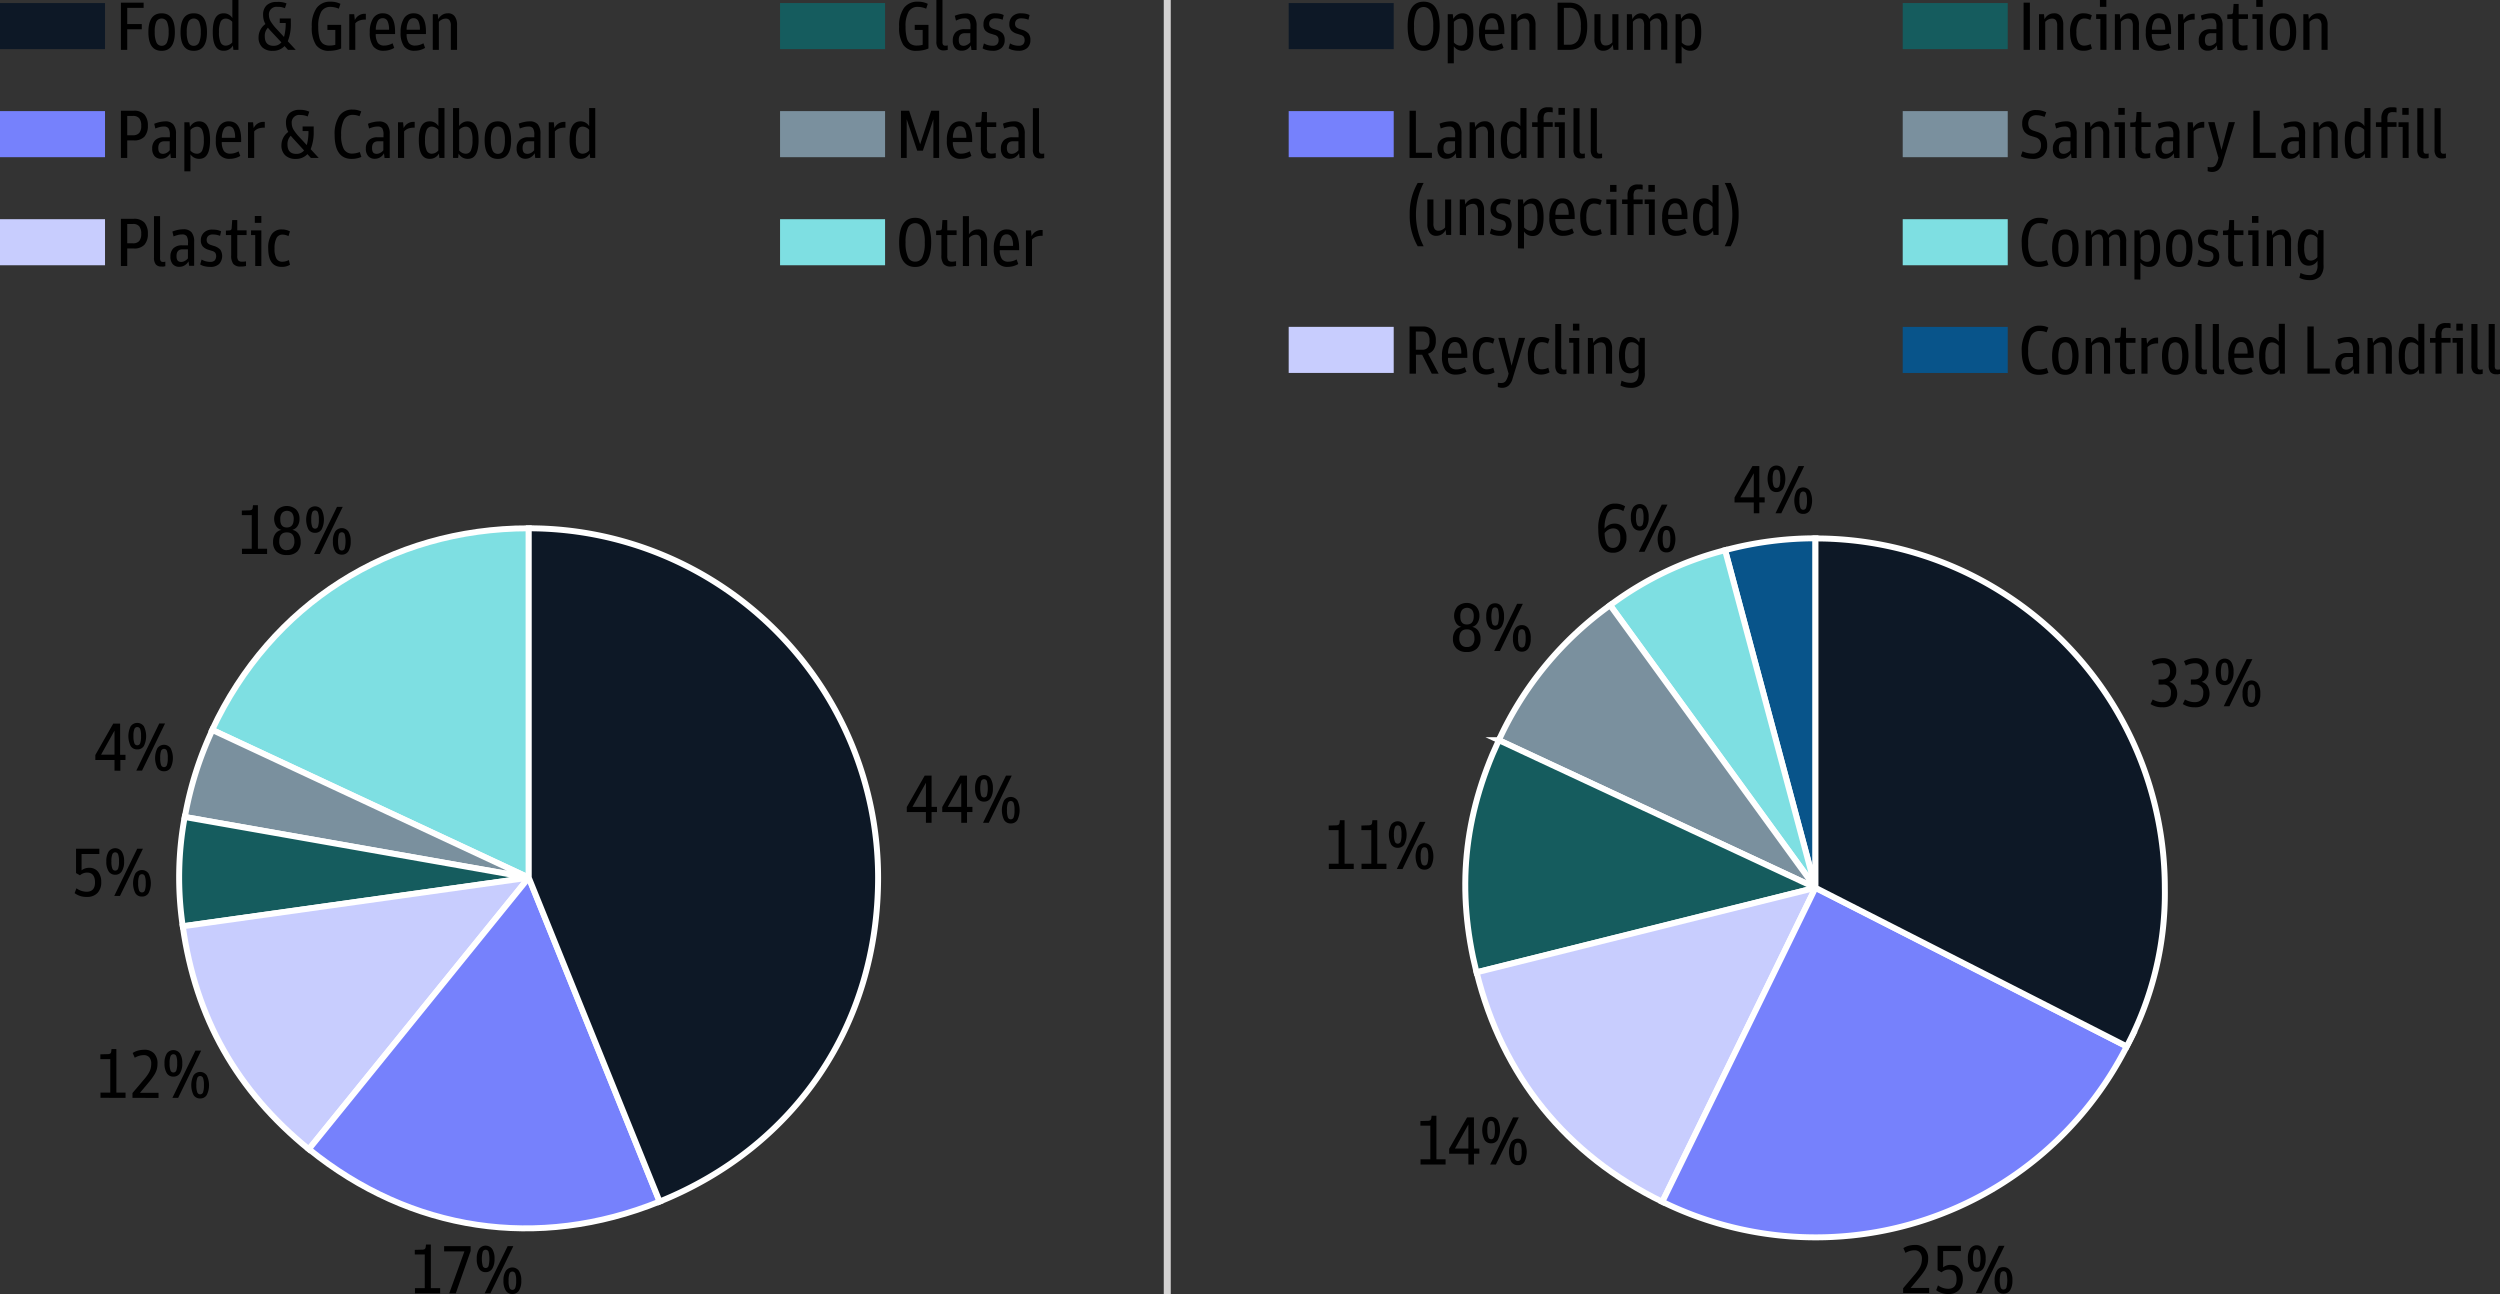 <svg xmlns="http://www.w3.org/2000/svg" width="727" height="376.29" viewBox="0 0 727 376.29"><rect x="0" y="0" width="727" height="376.29" fill="#333333" stroke="none"/><g id="aa2d2c85-96f9-4a62-b73d-42780803e2fd" data-name="Layer 5"><path d="M153.76,255.22,61.68,212.28c17.07-36.61,51.68-58.65,92.08-58.65Z" style="fill:#7edfe2;stroke:#fff;stroke-miterlimit:10;stroke-width:1.73px"/><path d="M153.76,255.22l-100-17.64a100.78,100.78,0,0,1,8-25.3Z" style="fill:#7a909e;stroke:#fff;stroke-miterlimit:10;stroke-width:1.73px"/><path d="M153.76,255.22,53.15,269.36a96.59,96.59,0,0,1,.56-31.78Z" style="fill:#155c5e;stroke:#fff;stroke-miterlimit:10;stroke-width:1.73px"/><path d="M153.76,255.22l-63.94,79C68.89,317.22,56.9,296,53.15,269.36Z" style="fill:#c8cdfe;stroke:#fff;stroke-miterlimit:10;stroke-width:1.73px"/><path d="M153.76,255.22l38.06,94.2c-35.38,14.29-72.35,8.76-102-15.25Z" style="fill:#7681fc;stroke:#fff;stroke-miterlimit:10;stroke-width:1.73px;fill-rule:evenodd"/><path d="M153.76,255.22V153.63A101.59,101.59,0,0,1,255.35,255.22c0,42.64-24,78.22-63.53,94.2Z" style="fill:#0d1826;stroke:#fff;stroke-miterlimit:10;stroke-width:1.73px;fill-rule:evenodd"/><rect x="226.84" y="63.74" width="30.54" height="13.4" style="fill:#7edfe2"/><path d="M266.13,77.63q-4.67,0-4.66-7.14t4.66-7.15q4.67,0,4.66,7.15T266.13,77.63Zm0-1.55a2.21,2.21,0,0,0,2.12-1.34,10,10,0,0,0,.67-4.25,10.06,10.06,0,0,0-.67-4.26,2.34,2.34,0,0,0-4.23,0,10,10,0,0,0-.68,4.26,10,10,0,0,0,.68,4.25A2.2,2.2,0,0,0,266.13,76.08Z"/><path d="M276.53,77.51a2.69,2.69,0,0,1-2.14-.74,4,4,0,0,1-.63-2.54V68.35h-1.53V67.07l1-.07a.75.75,0,0,0,.51-.17.86.86,0,0,0,.16-.54l.16-2.3h1.41v3h2.71v1.37h-2.71v6a2.35,2.35,0,0,0,.29,1.38,1.45,1.45,0,0,0,1.15.35,4.82,4.82,0,0,0,1.12-.14v1.35A5.63,5.63,0,0,1,276.53,77.51Z"/><path d="M280,77.35V62.85h1.77v5.34a2.9,2.9,0,0,1,2.6-1.47,2.35,2.35,0,0,1,2,.89,4.17,4.17,0,0,1,.68,2.57v7.17h-1.77v-7a2.65,2.65,0,0,0-.38-1.6,1.33,1.33,0,0,0-1.13-.49,2.43,2.43,0,0,0-1.07.26,2.63,2.63,0,0,0-.9.69v8.17Z"/><path d="M293.1,77.61A3.68,3.68,0,0,1,290,76.32a6.63,6.63,0,0,1-1-4.06,7.16,7.16,0,0,1,1-4.1,3.2,3.2,0,0,1,2.8-1.44q3.56,0,3.56,5.35v.68h-5.62a4.56,4.56,0,0,0,.62,2.59,2.22,2.22,0,0,0,1.88.76,4.38,4.38,0,0,0,1.19-.17,4.84,4.84,0,0,0,1.2-.5l.48,1.35a6,6,0,0,1-3,.83Zm-.34-9.47a1.61,1.61,0,0,0-1.46.83,5.41,5.41,0,0,0-.56,2.53h3.85a5.46,5.46,0,0,0-.45-2.54A1.49,1.49,0,0,0,292.76,68.14Z"/><path d="M298.34,77.35V67h1.47l.18,1.69a3.15,3.15,0,0,1,3-1.81h.21v1.69H303a4.76,4.76,0,0,0-1.67.26,3.17,3.17,0,0,0-1.22.82v7.72Z"/><rect x="226.84" y="32.31" width="30.54" height="13.4" style="fill:#7a909e"/><path d="M262,45.92V32.2h2.38l3.2,9.77,3.21-9.77h2.31V45.92h-1.67V34.68l-3.06,9.14h-1.65l-3.05-9.14V45.92Z"/><path d="M279.46,46.19a3.65,3.65,0,0,1-3.11-1.3,6.61,6.61,0,0,1-1-4.06,7.18,7.18,0,0,1,1-4.1,3.19,3.19,0,0,1,2.8-1.44q3.56,0,3.56,5.36v.67h-5.62a4.59,4.59,0,0,0,.62,2.6,2.21,2.21,0,0,0,1.88.76,4.67,4.67,0,0,0,1.18-.17A5.33,5.33,0,0,0,282,44l.48,1.34A5.6,5.6,0,0,1,281,46,5.84,5.84,0,0,1,279.46,46.19Zm-.34-9.47a1.6,1.6,0,0,0-1.46.82,5.46,5.46,0,0,0-.56,2.54H281a5.53,5.53,0,0,0-.45-2.55A1.48,1.48,0,0,0,279.12,36.72Z"/><path d="M288,46.08a2.67,2.67,0,0,1-2.14-.74,3.93,3.93,0,0,1-.63-2.53V36.92h-1.52V35.64l1-.06a.71.71,0,0,0,.51-.17.91.91,0,0,0,.17-.54l.16-2.3H287v3h2.71v1.36H287v6a2.21,2.21,0,0,0,.3,1.37,1.45,1.45,0,0,0,1.15.36,5.51,5.51,0,0,0,1.12-.14v1.34A5.34,5.34,0,0,1,288,46.08Z"/><path d="M293.67,46.17a2.4,2.4,0,0,1-1.92-.78,3.19,3.19,0,0,1-.69-2.2,3.29,3.29,0,0,1,.86-2.41,3.51,3.51,0,0,1,2.61-.86h1.67v-.66a3.64,3.64,0,0,0-.37-1.95,1.62,1.62,0,0,0-1.39-.51,5.07,5.07,0,0,0-1.25.17,11,11,0,0,0-1.19.4l-.34-1.4a7.3,7.3,0,0,1,1.49-.47,7.49,7.49,0,0,1,1.68-.21,3,3,0,0,1,2.39.88A4.21,4.21,0,0,1,298,39v6.94h-1.51l-.16-1.36a3.31,3.31,0,0,1-1.14,1.18A3,3,0,0,1,293.67,46.17Zm.59-1.43a2.28,2.28,0,0,0,1-.29,2.89,2.89,0,0,0,.9-.75V41.08h-1.55c-1.21,0-1.81.64-1.81,1.93S293.31,44.74,294.26,44.74Z"/><path d="M302.52,46.08a2,2,0,0,1-1.63-.62,3,3,0,0,1-.53-2v-12h1.78V43.54a1.67,1.67,0,0,0,.18.93.8.8,0,0,0,.65.23l.33,0a2,2,0,0,0,.36-.08v1.32a3.25,3.25,0,0,1-.59.12A3.48,3.48,0,0,1,302.52,46.08Z"/><rect x="226.84" y="0.89" width="30.54" height="13.4" style="fill:#155c5e"/><path d="M266.54,14.78a4.4,4.4,0,0,1-3.84-1.7,9.11,9.11,0,0,1-1.23-5.3,9,9,0,0,1,1.38-5.44A4.79,4.79,0,0,1,266.93.49a6.19,6.19,0,0,1,2.87.63l-.47,1.41A6.38,6.38,0,0,0,266.91,2a3,3,0,0,0-2.69,1.4,8.39,8.39,0,0,0-.88,4.36,12.5,12.5,0,0,0,.33,3.2,3.1,3.1,0,0,0,1.06,1.76,3.17,3.17,0,0,0,1.93.53,6.13,6.13,0,0,0,1.65-.22V8.71H266V7.23h4v6.86a6.66,6.66,0,0,1-1.63.51A9.62,9.62,0,0,1,266.54,14.78Z"/><path d="M274.46,14.66a2,2,0,0,1-1.63-.62,3,3,0,0,1-.53-2V0h1.77V12.11a1.62,1.62,0,0,0,.18.93.78.78,0,0,0,.65.23,1.83,1.83,0,0,0,.33,0,2.07,2.07,0,0,0,.37-.08V14.5l-.59.12A3.56,3.56,0,0,1,274.46,14.66Z"/><path d="M279.68,14.74a2.43,2.43,0,0,1-1.92-.77,3.21,3.21,0,0,1-.69-2.2,3.27,3.27,0,0,1,.86-2.41,3.51,3.51,0,0,1,2.61-.87h1.66V7.84a3.7,3.7,0,0,0-.36-2,1.65,1.65,0,0,0-1.39-.5,4.64,4.64,0,0,0-1.25.17A9.22,9.22,0,0,0,278,6l-.35-1.41a9.26,9.26,0,0,1,1.5-.47,8.06,8.06,0,0,1,1.68-.2,3,3,0,0,1,2.39.87A4.25,4.25,0,0,1,284,7.55v7h-1.51l-.16-1.37a3.23,3.23,0,0,1-1.14,1.18A2.86,2.86,0,0,1,279.68,14.74Zm.59-1.42a2.18,2.18,0,0,0,1-.3,2.71,2.71,0,0,0,.89-.74V9.65h-1.54c-1.21,0-1.81.65-1.81,1.94S279.32,13.32,280.27,13.32Z"/><path d="M288.62,14.76a6.77,6.77,0,0,1-1.62-.19,3.68,3.68,0,0,1-1.27-.52l.4-1.43a4.91,4.91,0,0,0,2.57.68,1.72,1.72,0,0,0,1.27-.43,1.66,1.66,0,0,0,.42-1.2,1.58,1.58,0,0,0-.28-1,1.82,1.82,0,0,0-1-.56l-.9-.29a3.51,3.51,0,0,1-1.74-1A2.74,2.74,0,0,1,286,7a3,3,0,0,1,.92-2.27,3.38,3.38,0,0,1,2.4-.86,8.12,8.12,0,0,1,1.38.11,4.57,4.57,0,0,1,1.18.4l-.32,1.36a6.36,6.36,0,0,0-1-.3,5.66,5.66,0,0,0-1.11-.1,1.9,1.9,0,0,0-1.32.41,1.53,1.53,0,0,0-.47,1.19,1.32,1.32,0,0,0,.28.89,2.28,2.28,0,0,0,1,.58l.67.22a4.2,4.2,0,0,1,2,1.12,2.91,2.91,0,0,1,.55,1.9,2.93,2.93,0,0,1-.91,2.29A3.62,3.62,0,0,1,288.62,14.76Z"/><path d="M296.19,14.76a6.89,6.89,0,0,1-1.62-.19,3.77,3.77,0,0,1-1.27-.52l.41-1.43a4.85,4.85,0,0,0,2.56.68,1.75,1.75,0,0,0,1.28-.43,1.69,1.69,0,0,0,.41-1.2,1.64,1.64,0,0,0-.27-1,1.9,1.9,0,0,0-1-.56l-.9-.29a3.6,3.6,0,0,1-1.74-1A2.74,2.74,0,0,1,293.52,7a3,3,0,0,1,.92-2.27,3.38,3.38,0,0,1,2.4-.86,8.25,8.25,0,0,1,1.39.11,4.7,4.7,0,0,1,1.18.4l-.33,1.36a6.36,6.36,0,0,0-1-.3,5.52,5.52,0,0,0-1.11-.1,1.9,1.9,0,0,0-1.32.41,1.53,1.53,0,0,0-.47,1.19,1.32,1.32,0,0,0,.29.89,2.28,2.28,0,0,0,1,.58l.67.22a4.15,4.15,0,0,1,1.95,1.12,2.91,2.91,0,0,1,.55,1.9,3,3,0,0,1-.9,2.29A3.64,3.64,0,0,1,296.19,14.76Z"/><rect y="63.74" width="30.54" height="13.4" style="fill:#c8cdfe"/><path d="M35.16,77.35V63.63h3.68A4,4,0,0,1,42,64.73a4.8,4.8,0,0,1,1,3.25,4.65,4.65,0,0,1-1,3.19,4,4,0,0,1-3.12,1.09H37v5.09Zm3.5-12.22H37v5.62h1.67a2.29,2.29,0,0,0,1.82-.67,3.15,3.15,0,0,0,.58-2.1,3.32,3.32,0,0,0-.58-2.16A2.26,2.26,0,0,0,38.66,65.13Z"/><path d="M46.94,77.51a2,2,0,0,1-1.63-.62,3.06,3.06,0,0,1-.53-2V62.85h1.77V75a1.51,1.51,0,0,0,.19.92.76.76,0,0,0,.65.24,1.73,1.73,0,0,0,.32,0,2.07,2.07,0,0,0,.37-.08v1.33l-.59.12A3.48,3.48,0,0,1,46.94,77.51Z"/><path d="M52.16,77.59a2.44,2.44,0,0,1-1.92-.77,3.2,3.2,0,0,1-.68-2.2,3.27,3.27,0,0,1,.85-2.41A3.51,3.51,0,0,1,53,71.34h1.67v-.65a3.62,3.62,0,0,0-.37-2,1.59,1.59,0,0,0-1.38-.51,4.53,4.53,0,0,0-1.25.17,9.37,9.37,0,0,0-1.2.4l-.34-1.41a8.81,8.81,0,0,1,1.49-.47,8.14,8.14,0,0,1,1.68-.2,3,3,0,0,1,2.4.88,4.2,4.2,0,0,1,.76,2.8v6.95H55L54.81,76a3.08,3.08,0,0,1-1.14,1.18A2.86,2.86,0,0,1,52.16,77.59Zm.59-1.42a2.15,2.15,0,0,0,1-.3,2.75,2.75,0,0,0,.9-.74V72.5H53.14c-1.21,0-1.81.65-1.81,1.94S51.8,76.17,52.75,76.17Z"/><path d="M61.1,77.61a6.89,6.89,0,0,1-1.62-.19,3.77,3.77,0,0,1-1.27-.52l.41-1.43a4.85,4.85,0,0,0,2.56.68,1.71,1.71,0,0,0,1.27-.43,2,2,0,0,0,.15-2.21,1.9,1.9,0,0,0-1-.56l-.9-.29a3.6,3.6,0,0,1-1.74-1,2.73,2.73,0,0,1-.56-1.76,3,3,0,0,1,.92-2.27,3.34,3.34,0,0,1,2.4-.87,8.25,8.25,0,0,1,1.39.11,4.7,4.7,0,0,1,1.18.4L64,68.59a6.36,6.36,0,0,0-1-.3,5.52,5.52,0,0,0-1.11-.1,1.9,1.9,0,0,0-1.32.41,1.53,1.53,0,0,0-.47,1.19,1.32,1.32,0,0,0,.29.89,2.28,2.28,0,0,0,1,.58l.67.22a4.21,4.21,0,0,1,2,1.12,3.43,3.43,0,0,1-.36,4.19A3.6,3.6,0,0,1,61.1,77.61Z"/><path d="M70,77.51a2.7,2.7,0,0,1-2.14-.74,4,4,0,0,1-.63-2.54V68.35H65.69V67.07l1-.07a.71.71,0,0,0,.51-.17.86.86,0,0,0,.17-.54l.16-2.3H69v3h2.71v1.37H69v6a2.26,2.26,0,0,0,.3,1.38,1.44,1.44,0,0,0,1.15.35A4.88,4.88,0,0,0,71.54,76v1.35A5.71,5.71,0,0,1,70,77.51Z"/><path d="M74.22,77.35v-9H73V67h3V77.35ZM74.1,64.81v-2H76v2Z"/><path d="M81.89,77.61Q78,77.61,78,72.22a6.89,6.89,0,0,1,1-4.08A3.41,3.41,0,0,1,82,66.72a5,5,0,0,1,2.32.57l-.43,1.38a3.75,3.75,0,0,0-1.71-.44,1.9,1.9,0,0,0-1.77,1,6.31,6.31,0,0,0-.57,3.06,5.82,5.82,0,0,0,.55,2.91,1.89,1.89,0,0,0,1.75.91A4.06,4.06,0,0,0,84,75.62L84.33,77a5.23,5.23,0,0,1-1.16.48A5.06,5.06,0,0,1,81.89,77.61Z"/><rect y="32.31" width="30.54" height="13.4" style="fill:#7681fc"/><path d="M35.16,45.92V32.2h3.68A4,4,0,0,1,42,33.31a4.78,4.78,0,0,1,1,3.25,4.62,4.62,0,0,1-1,3.18,4,4,0,0,1-3.12,1.09H37v5.09Zm3.5-12.21H37v5.62h1.67a2.29,2.29,0,0,0,1.82-.68,3.11,3.11,0,0,0,.58-2.09,3.3,3.3,0,0,0-.58-2.16A2.26,2.26,0,0,0,38.66,33.71Z"/><path d="M46.87,46.17a2.44,2.44,0,0,1-1.93-.78,3.24,3.24,0,0,1-.68-2.2,3.29,3.29,0,0,1,.86-2.41,3.5,3.5,0,0,1,2.6-.86h1.67v-.66A3.66,3.66,0,0,0,49,37.31a1.62,1.62,0,0,0-1.39-.51,5,5,0,0,0-1.25.17,11,11,0,0,0-1.19.4L44.85,36A9.12,9.12,0,0,1,48,35.29a3,3,0,0,1,2.39.88A4.22,4.22,0,0,1,51.18,39v6.94h-1.5l-.16-1.36a3.25,3.25,0,0,1-1.15,1.18A2.89,2.89,0,0,1,46.87,46.17Zm.59-1.43a2.31,2.31,0,0,0,1-.29,2.85,2.85,0,0,0,.89-.75V41.08H47.85c-1.21,0-1.82.64-1.82,1.93S46.51,44.74,47.46,44.74Z"/><path d="M53.61,49.83V35.56h1.47l.16,1.36a3.24,3.24,0,0,1,1.12-1.2,2.94,2.94,0,0,1,1.55-.43q3.17,0,3.17,5.46c0,3.62-1,5.44-3.13,5.44a3,3,0,0,1-2.57-1.31v4.95Zm3.66-5.13a1.6,1.6,0,0,0,1.52-.92,6.89,6.89,0,0,0,.48-3,7,7,0,0,0-.48-3,1.59,1.59,0,0,0-1.52-.93,2.22,2.22,0,0,0-1,.27,2.6,2.6,0,0,0-.88.67v6a2.63,2.63,0,0,0,.88.68A2.33,2.33,0,0,0,57.27,44.7Z"/><path d="M66.88,46.19a3.65,3.65,0,0,1-3.11-1.3,6.61,6.61,0,0,1-1-4.06,7.18,7.18,0,0,1,1-4.1,3.18,3.18,0,0,1,2.79-1.44q3.57,0,3.57,5.36v.67H64.5a4.59,4.59,0,0,0,.62,2.6,2.21,2.21,0,0,0,1.88.76,4.67,4.67,0,0,0,1.18-.17,5.25,5.25,0,0,0,1.2-.5l.49,1.34a5.6,5.6,0,0,1-1.43.61A5.84,5.84,0,0,1,66.88,46.19Zm-.35-9.47a1.59,1.59,0,0,0-1.45.82,5.46,5.46,0,0,0-.56,2.54h3.85a5.53,5.53,0,0,0-.45-2.55A1.48,1.48,0,0,0,66.53,36.72Z"/><path d="M72.12,45.92V35.56h1.47l.18,1.69a3.13,3.13,0,0,1,3-1.81H77v1.69h-.19a4.88,4.88,0,0,0-1.68.25,3.17,3.17,0,0,0-1.21.83v7.71Z"/><path d="M85.94,46.21a4.18,4.18,0,0,1-3-1.05,3.84,3.84,0,0,1-1.1-2.9,4.75,4.75,0,0,1,2-3.89,4.92,4.92,0,0,1-.52-1.29,6.07,6.07,0,0,1-.16-1.38,3.73,3.73,0,0,1,1-2.76,4.15,4.15,0,0,1,3-1,6.29,6.29,0,0,1,2.78.54l-.46,1.39a6.56,6.56,0,0,0-1.08-.33,6.05,6.05,0,0,0-1.06-.1,2.19,2.19,0,0,0-2.5,2.46,3.57,3.57,0,0,0,.5,1.78,14,14,0,0,0,1.8,2.28l2.07,2.24a14.62,14.62,0,0,0,.49-4.08H88V36.78h3.22v1.28a13.24,13.24,0,0,1-.88,5.32l2.34,2.54H90.4l-1-1.1A4.48,4.48,0,0,1,85.94,46.21ZM83.6,42c0,1.83.86,2.75,2.57,2.75a2.8,2.8,0,0,0,2.26-1l-3.06-3.34c-.31-.33-.58-.65-.81-.93A3.33,3.33,0,0,0,83.6,42Z"/><path d="M102.31,46.21c-3.32,0-5-2.32-5-7a9.49,9.49,0,0,1,1.32-5.43,4.42,4.42,0,0,1,3.92-1.91,5.45,5.45,0,0,1,2.5.54l-.51,1.39a4.79,4.79,0,0,0-1.93-.39A2.78,2.78,0,0,0,100,34.89a9.3,9.3,0,0,0-.79,4.37,8.27,8.27,0,0,0,.78,4.11,2.68,2.68,0,0,0,2.47,1.29,6.23,6.23,0,0,0,2.16-.45l.47,1.41a5,5,0,0,1-1.27.42A7.11,7.11,0,0,1,102.31,46.21Z"/><path d="M109,46.17a2.44,2.44,0,0,1-1.93-.78,3.24,3.24,0,0,1-.68-2.2,3.29,3.29,0,0,1,.86-2.41,3.5,3.5,0,0,1,2.6-.86h1.67v-.66a3.66,3.66,0,0,0-.36-1.95,1.62,1.62,0,0,0-1.39-.51,5,5,0,0,0-1.25.17,10.35,10.35,0,0,0-1.19.4L107,36a7.22,7.22,0,0,1,1.5-.47,7.42,7.42,0,0,1,1.68-.21,3,3,0,0,1,2.39.88,4.22,4.22,0,0,1,.76,2.81v6.94h-1.5l-.17-1.36a3.15,3.15,0,0,1-1.14,1.18A2.89,2.89,0,0,1,109,46.17Zm.59-1.43a2.31,2.31,0,0,0,1-.29,2.85,2.85,0,0,0,.89-.75V41.08H110c-1.2,0-1.81.64-1.81,1.93S108.64,44.74,109.59,44.74Z"/><path d="M115.74,45.92V35.56h1.47l.18,1.69a3.13,3.13,0,0,1,3-1.81h.2v1.69h-.18a4.88,4.88,0,0,0-1.68.25,3.17,3.17,0,0,0-1.21.83v7.71Z"/><path d="M124.92,46.19c-2.09,0-3.13-1.82-3.13-5.44s1-5.46,3.17-5.46a2.89,2.89,0,0,1,2.53,1.39V31.43h1.77V45.92h-1.49l-.14-1.26A2.94,2.94,0,0,1,124.92,46.19Zm.67-1.49a2.41,2.41,0,0,0,1-.26,2.49,2.49,0,0,0,.87-.68v-6a2.47,2.47,0,0,0-.87-.67,2.29,2.29,0,0,0-1-.27,1.58,1.58,0,0,0-1.52.94,7.05,7.05,0,0,0-.47,3,6.9,6.9,0,0,0,.47,3A1.58,1.58,0,0,0,125.59,44.7Z"/><path d="M136.08,46.19a2.94,2.94,0,0,1-2.71-1.53l-.14,1.26h-1.49V31.43h1.77v5.25A2.89,2.89,0,0,1,136,35.29c2.12,0,3.17,1.82,3.17,5.46S138.17,46.19,136.08,46.19Zm-.67-1.49a1.58,1.58,0,0,0,1.52-.93,6.9,6.9,0,0,0,.47-3,7.05,7.05,0,0,0-.47-3,1.58,1.58,0,0,0-1.52-.94,2.22,2.22,0,0,0-1,.27,2.71,2.71,0,0,0-.88.67v6a2.73,2.73,0,0,0,.88.68A2.34,2.34,0,0,0,135.41,44.7Z"/><path d="M144.78,46.21q-3.85,0-3.85-5.46t3.85-5.46c2.56,0,3.85,1.82,3.85,5.46S147.34,46.21,144.78,46.21Zm0-1.47a1.62,1.62,0,0,0,1.56-1,7.11,7.11,0,0,0,.48-3,7.11,7.11,0,0,0-.48-3,1.75,1.75,0,0,0-3.11,0,7.08,7.08,0,0,0-.49,3,7.08,7.08,0,0,0,.49,3A1.62,1.62,0,0,0,144.78,44.74Z"/><path d="M152.84,46.17a2.4,2.4,0,0,1-1.92-.78,3.19,3.19,0,0,1-.68-2.2,3.28,3.28,0,0,1,.85-2.41,3.51,3.51,0,0,1,2.61-.86h1.67v-.66a3.55,3.55,0,0,0-.37-1.95,1.6,1.6,0,0,0-1.38-.51,5.09,5.09,0,0,0-1.26.17,11.84,11.84,0,0,0-1.19.4l-.34-1.4a7.3,7.3,0,0,1,1.49-.47,7.56,7.56,0,0,1,1.68-.21,3,3,0,0,1,2.4.88,4.27,4.27,0,0,1,.76,2.81v6.94h-1.51l-.16-1.36a3.31,3.31,0,0,1-1.14,1.18A3,3,0,0,1,152.84,46.17Zm.59-1.43a2.25,2.25,0,0,0,1-.29,2.78,2.78,0,0,0,.9-.75V41.08h-1.55c-1.21,0-1.81.64-1.81,1.93S152.48,44.74,153.43,44.74Z"/><path d="M159.58,45.92V35.56h1.47l.18,1.69a3.14,3.14,0,0,1,3-1.81h.2v1.69h-.18a4.8,4.8,0,0,0-1.68.25,3.09,3.09,0,0,0-1.21.83v7.71Z"/><path d="M168.77,46.19c-2.09,0-3.14-1.82-3.14-5.44s1.06-5.46,3.18-5.46a2.88,2.88,0,0,1,2.52,1.39V31.43h1.77V45.92h-1.48l-.15-1.26A2.92,2.92,0,0,1,168.77,46.19Zm.67-1.49a2.58,2.58,0,0,0,1.89-.94v-6a2.43,2.43,0,0,0-.86-.67,2.33,2.33,0,0,0-1-.27,1.58,1.58,0,0,0-1.53.94,7.21,7.21,0,0,0-.47,3,7.05,7.05,0,0,0,.47,3A1.59,1.59,0,0,0,169.44,44.7Z"/><rect y="0.89" width="30.54" height="13.4" style="fill:#0d1826"/><path d="M35.16,14.5V.77h6.61V2.28H37V7h4.23V8.51H37v6Z"/><path d="M47,14.78q-3.85,0-3.85-5.45T47,3.87c2.56,0,3.85,1.82,3.85,5.46S49.55,14.78,47,14.78Zm0-1.46a1.63,1.63,0,0,0,1.56-1,7.3,7.3,0,0,0,.48-3,7.32,7.32,0,0,0-.48-3,1.76,1.76,0,0,0-3.11,0A7.13,7.13,0,0,0,45,9.33a7.11,7.11,0,0,0,.49,3A1.64,1.64,0,0,0,47,13.32Z"/><path d="M56.34,14.78q-3.84,0-3.84-5.45t3.84-5.46q3.85,0,3.85,5.46T56.34,14.78Zm0-1.46a1.63,1.63,0,0,0,1.56-1,7.14,7.14,0,0,0,.48-3,7.16,7.16,0,0,0-.48-3,1.75,1.75,0,0,0-3.1,0,7,7,0,0,0-.49,3.05,7,7,0,0,0,.49,3A1.62,1.62,0,0,0,56.34,13.32Z"/><path d="M65,14.76q-3.13,0-3.13-5.43c0-3.64,1-5.46,3.17-5.46a2.89,2.89,0,0,1,2.53,1.38V0h1.77V14.5H67.87l-.14-1.27A2.94,2.94,0,0,1,65,14.76Zm.67-1.49a2.28,2.28,0,0,0,1-.26,2.59,2.59,0,0,0,.87-.67v-6a2.59,2.59,0,0,0-.87-.67,2.28,2.28,0,0,0-1-.26,1.58,1.58,0,0,0-1.52.93,7.14,7.14,0,0,0-.47,3,7,7,0,0,0,.47,3A1.57,1.57,0,0,0,65.69,13.27Z"/><path d="M79.29,14.78a4.18,4.18,0,0,1-3-1,3.82,3.82,0,0,1-1.1-2.9,4.75,4.75,0,0,1,2-3.89,4.66,4.66,0,0,1-.52-1.29,5.48,5.48,0,0,1-.16-1.37,3.7,3.7,0,0,1,1-2.76,4.1,4.1,0,0,1,3-1A6.14,6.14,0,0,1,83.32,1l-.46,1.38a7.59,7.59,0,0,0-1.08-.32A5.29,5.29,0,0,0,80.72,2a2.2,2.2,0,0,0-2.51,2.46,3.57,3.57,0,0,0,.51,1.77,13.5,13.5,0,0,0,1.79,2.28l2.08,2.24a14.49,14.49,0,0,0,.49-4.07H81.35V5.36h3.22V6.64A13.37,13.37,0,0,1,83.69,12L86,14.5H83.75l-1-1.1A4.49,4.49,0,0,1,79.29,14.78ZM77,10.57c0,1.83.86,2.75,2.57,2.75a2.83,2.83,0,0,0,2.26-1L78.72,9c-.31-.34-.58-.65-.81-.94A3.35,3.35,0,0,0,77,10.57Z"/><path d="M95.74,14.78a4.43,4.43,0,0,1-3.84-1.7,9.11,9.11,0,0,1-1.23-5.3,9,9,0,0,1,1.39-5.44A4.77,4.77,0,0,1,96.13.49,6.19,6.19,0,0,1,99,1.12l-.47,1.41A6.34,6.34,0,0,0,96.11,2a3,3,0,0,0-2.69,1.4,8.51,8.51,0,0,0-.87,4.36,12.57,12.57,0,0,0,.32,3.2,3.1,3.1,0,0,0,1.06,1.76,3.17,3.17,0,0,0,1.93.53,6.13,6.13,0,0,0,1.65-.22V8.71h-2.3V7.23h4v6.86a6.66,6.66,0,0,1-1.63.51A9.62,9.62,0,0,1,95.74,14.78Z"/><path d="M101.57,14.5V4.13H103l.19,1.69a3.14,3.14,0,0,1,3-1.81h.2V5.7h-.18a4.78,4.78,0,0,0-1.68.26,3.07,3.07,0,0,0-1.21.82V14.5Z"/><path d="M111.64,14.76a3.68,3.68,0,0,1-3.11-1.29,6.63,6.63,0,0,1-1-4.06,7.21,7.21,0,0,1,1-4.11,3.21,3.21,0,0,1,2.8-1.43q3.56,0,3.56,5.35V9.9h-5.62a4.56,4.56,0,0,0,.62,2.59,2.21,2.21,0,0,0,1.88.76,4.26,4.26,0,0,0,1.18-.17,4.75,4.75,0,0,0,1.21-.5l.48,1.35a6,6,0,0,1-1.43.61A5.81,5.81,0,0,1,111.64,14.76Zm-.34-9.47a1.61,1.61,0,0,0-1.46.83,5.41,5.41,0,0,0-.56,2.53h3.85a5.46,5.46,0,0,0-.45-2.54A1.49,1.49,0,0,0,111.3,5.29Z"/><path d="M120.61,14.76a3.68,3.68,0,0,1-3.11-1.29,6.63,6.63,0,0,1-1-4.06,7.3,7.3,0,0,1,1-4.11,3.22,3.22,0,0,1,2.8-1.43q3.57,0,3.57,5.35V9.9h-5.62a4.48,4.48,0,0,0,.62,2.59,2.21,2.21,0,0,0,1.88.76,4.26,4.26,0,0,0,1.18-.17,4.84,4.84,0,0,0,1.2-.5l.49,1.35a6,6,0,0,1-1.43.61A5.81,5.81,0,0,1,120.61,14.76Zm-.35-9.47a1.6,1.6,0,0,0-1.45.83,5.41,5.41,0,0,0-.56,2.53h3.85a5.46,5.46,0,0,0-.45-2.54A1.49,1.49,0,0,0,120.26,5.29Z"/><path d="M125.85,14.5V4.13h1.45l.16,1.47a3.12,3.12,0,0,1,1.15-1.28,3,3,0,0,1,1.62-.45,2.3,2.3,0,0,1,2,.89,4.1,4.1,0,0,1,.68,2.57V14.5H131.1v-7a2.71,2.71,0,0,0-.37-1.61,1.35,1.35,0,0,0-1.13-.48,2.43,2.43,0,0,0-1.07.26,2.58,2.58,0,0,0-.91.69V14.5Z"/><path d="M527.94,258.17,501.65,160a101.86,101.86,0,0,1,26.29-3.46Z" style="fill:#08548a;stroke:#fff;stroke-miterlimit:10;stroke-width:1.73px"/><path d="M527.94,258.17,468.22,176A95.12,95.12,0,0,1,501.65,160Z" style="fill:#7edfe2;stroke:#fff;stroke-miterlimit:10;stroke-width:1.73px"/><path d="M527.94,258.17l-92.08-42.93A98.92,98.92,0,0,1,468.22,176Z" style="fill:#7a909e;stroke:#fff;stroke-miterlimit:10;stroke-width:1.73px"/><path d="M527.94,258.17l-98.58,24.58c-5.9-23.68-3.81-45.39,6.5-67.51Z" style="fill:#155c5e;stroke:#fff;stroke-miterlimit:10;stroke-width:1.73px"/><path d="M527.94,258.17,483.4,349.48c-27.93-13.62-46.52-36.57-54-66.73Z" style="fill:#c8cdfe;stroke:#fff;stroke-miterlimit:10;stroke-width:1.73px"/><path d="M527.94,258.17l90.52,46.13A101.42,101.42,0,0,1,483.4,349.48Z" style="fill:#7681fc;stroke:#fff;stroke-miterlimit:10;stroke-width:1.73px;fill-rule:evenodd"/><path d="M527.94,258.17V156.58A101.59,101.59,0,0,1,629.53,258.17a95,95,0,0,1-11.07,46.13Z" style="fill:#0d1826;stroke:#fff;stroke-miterlimit:10;stroke-width:1.73px;fill-rule:evenodd"/><rect x="553.31" y="95.06" width="30.54" height="13.4" style="fill:#08548a"/><path d="M592.92,109c-3.32,0-5-2.31-5-6.94a9.53,9.53,0,0,1,1.32-5.44,4.44,4.44,0,0,1,3.92-1.91,5.33,5.33,0,0,1,2.5.55l-.51,1.38a5,5,0,0,0-1.93-.38,2.76,2.76,0,0,0-2.63,1.42,9.31,9.31,0,0,0-.79,4.38,8.22,8.22,0,0,0,.78,4.1,2.68,2.68,0,0,0,2.47,1.29,6.44,6.44,0,0,0,2.16-.44l.47,1.4a5,5,0,0,1-1.27.43A7.09,7.09,0,0,1,592.92,109Z"/><path d="M600.6,109q-3.86,0-3.85-5.45T600.6,98c2.56,0,3.85,1.82,3.85,5.46S603.16,109,600.6,109Zm0-1.46a1.63,1.63,0,0,0,1.56-.95,9.9,9.9,0,0,0,0-6.09,1.75,1.75,0,0,0-3.11,0,9.71,9.71,0,0,0,0,6.09A1.64,1.64,0,0,0,600.6,107.49Z"/><path d="M606.52,108.67V98.3H608l.17,1.47a3.05,3.05,0,0,1,1.15-1.28,3,3,0,0,1,1.61-.45,2.34,2.34,0,0,1,2,.88,4.2,4.2,0,0,1,.68,2.58v7.17h-1.77v-7a2.7,2.7,0,0,0-.38-1.61,1.34,1.34,0,0,0-1.13-.48,2.47,2.47,0,0,0-1.07.26,2.63,2.63,0,0,0-.9.69v8.17Z"/><path d="M619.29,108.83a2.7,2.7,0,0,1-2.14-.74,4,4,0,0,1-.63-2.54V99.67H615V98.39l1-.07a.7.7,0,0,0,.5-.17.86.86,0,0,0,.17-.54l.16-2.3h1.4v3H621v1.37h-2.71v6a2.26,2.26,0,0,0,.3,1.38,1.45,1.45,0,0,0,1.15.35,4.82,4.82,0,0,0,1.12-.14v1.35A5.71,5.71,0,0,1,619.29,108.83Z"/><path d="M622.72,108.67V98.3h1.47l.18,1.69a3.14,3.14,0,0,1,3-1.81h.21v1.69h-.19a4.86,4.86,0,0,0-1.68.26,3.14,3.14,0,0,0-1.21.82v7.72Z"/><path d="M632.56,109c-2.56,0-3.85-1.82-3.85-5.45S630,98,632.56,98s3.85,1.82,3.85,5.46S635.13,109,632.56,109Zm0-1.46a1.63,1.63,0,0,0,1.56-.95,9.9,9.9,0,0,0,0-6.09,1.75,1.75,0,0,0-3.11,0,9.9,9.9,0,0,0,0,6.09A1.65,1.65,0,0,0,632.56,107.49Z"/><path d="M640.61,108.83a2.05,2.05,0,0,1-1.63-.62,3.08,3.08,0,0,1-.53-2v-12h1.77v12.11a1.63,1.63,0,0,0,.19.93.77.77,0,0,0,.65.23,1.67,1.67,0,0,0,.32,0,1.9,1.9,0,0,0,.37-.08v1.33l-.59.12A3.48,3.48,0,0,1,640.61,108.83Z"/><path d="M645.64,108.83a2,2,0,0,1-1.63-.62,3.08,3.08,0,0,1-.53-2v-12h1.77v12.11a1.64,1.64,0,0,0,.18.93.78.78,0,0,0,.65.23,1.83,1.83,0,0,0,.33,0,2.07,2.07,0,0,0,.37-.08v1.33l-.59.12A3.56,3.56,0,0,1,645.64,108.83Z"/><path d="M652.11,108.93a3.71,3.71,0,0,1-3.12-1.29,6.7,6.7,0,0,1-1-4.06,7.3,7.3,0,0,1,1-4.11,3.21,3.21,0,0,1,2.8-1.43q3.57,0,3.57,5.35v.68h-5.62a4.48,4.48,0,0,0,.62,2.59,2.21,2.21,0,0,0,1.88.76,4.26,4.26,0,0,0,1.18-.17,4.84,4.84,0,0,0,1.2-.5l.49,1.35a6,6,0,0,1-1.43.61A5.81,5.81,0,0,1,652.11,108.93Zm-.35-9.47a1.59,1.59,0,0,0-1.45.83,5.29,5.29,0,0,0-.56,2.53h3.84a5.48,5.48,0,0,0-.44-2.54A1.49,1.49,0,0,0,651.76,99.46Z"/><path d="M660.1,108.93q-3.14,0-3.14-5.43T660.14,98a2.9,2.9,0,0,1,2.53,1.38V94.17h1.77v14.5H663l-.14-1.27A2.94,2.94,0,0,1,660.1,108.93Zm.67-1.49a2.28,2.28,0,0,0,1-.26,2.59,2.59,0,0,0,.87-.67v-6a2.59,2.59,0,0,0-.87-.67,2.28,2.28,0,0,0-1-.26,1.58,1.58,0,0,0-1.52.93,7.14,7.14,0,0,0-.47,3,7,7,0,0,0,.47,3A1.57,1.57,0,0,0,660.77,107.44Z"/><path d="M671,108.67V94.94h1.83v12.22h4.67v1.51Z"/><path d="M681.74,108.91a2.43,2.43,0,0,1-1.92-.77,3.21,3.21,0,0,1-.69-2.2,3.27,3.27,0,0,1,.86-2.41,3.5,3.5,0,0,1,2.6-.87h1.67V102a3.7,3.7,0,0,0-.36-2,1.65,1.65,0,0,0-1.39-.5,4.64,4.64,0,0,0-1.25.17,9.22,9.22,0,0,0-1.19.4l-.35-1.41a8.36,8.36,0,0,1,1.5-.47,8,8,0,0,1,1.68-.2,3,3,0,0,1,2.39.87,4.23,4.23,0,0,1,.77,2.81v7h-1.51l-.16-1.37a3.23,3.23,0,0,1-1.14,1.18A2.86,2.86,0,0,1,681.74,108.91Zm.59-1.42a2.18,2.18,0,0,0,1-.3,2.82,2.82,0,0,0,.89-.74v-2.63h-1.54c-1.21,0-1.82.65-1.82,1.94S681.38,107.49,682.33,107.49Z"/><path d="M688.48,108.67V98.3h1.45l.16,1.47a3.12,3.12,0,0,1,1.15-1.28,3,3,0,0,1,1.62-.45,2.32,2.32,0,0,1,2,.88,4.13,4.13,0,0,1,.68,2.58v7.17h-1.77v-7a2.71,2.71,0,0,0-.37-1.61,1.35,1.35,0,0,0-1.13-.48,2.43,2.43,0,0,0-1.07.26,2.67,2.67,0,0,0-.91.69v8.17Z"/><path d="M700.68,108.93q-3.13,0-3.14-5.43T700.72,98a2.87,2.87,0,0,1,2.52,1.38V94.17H705v14.5h-1.48l-.15-1.27A2.92,2.92,0,0,1,700.68,108.93Zm.67-1.49a2.31,2.31,0,0,0,1-.26,2.55,2.55,0,0,0,.86-.67v-6a2.55,2.55,0,0,0-.86-.67,2.31,2.31,0,0,0-1-.26,1.59,1.59,0,0,0-1.53.93,7.3,7.3,0,0,0-.47,3,7.12,7.12,0,0,0,.47,3A1.58,1.58,0,0,0,701.35,107.44Z"/><path d="M708.24,108.67v-9h-1.59V98.3h1.59v-1a3.68,3.68,0,0,1,.74-2.56,3,3,0,0,1,2.25-.8c.27,0,.52,0,.74,0a2.41,2.41,0,0,1,.66.12v1.36c-.2,0-.39-.06-.55-.08l-.48,0a1.66,1.66,0,0,0-1.28.39,2.78,2.78,0,0,0-.33,1.65v.89h2.64v1.37H710v9Zm6.19,0v-9H713.2V98.3h3v10.37Zm-.13-12.54v-2h1.88v2Z"/><path d="M720.83,108.83a2,2,0,0,1-1.62-.62,3,3,0,0,1-.53-2v-12h1.77v12.11a1.64,1.64,0,0,0,.18.93.77.77,0,0,0,.65.23,2.21,2.21,0,0,0,.69-.1v1.33l-.59.12A3.48,3.48,0,0,1,720.83,108.83Z"/><path d="M725.86,108.83a2,2,0,0,1-1.63-.62,3.08,3.08,0,0,1-.53-2v-12h1.77v12.11a1.55,1.55,0,0,0,.19.93.77.77,0,0,0,.65.23,1.72,1.72,0,0,0,.32,0,2.07,2.07,0,0,0,.37-.08v1.33l-.59.12A3.48,3.48,0,0,1,725.86,108.83Z"/><rect x="553.31" y="63.74" width="30.54" height="13.4" style="fill:#7edfe2"/><path d="M592.92,77.63q-5,0-5-6.94a9.53,9.53,0,0,1,1.32-5.44,4.44,4.44,0,0,1,3.92-1.91,5.33,5.33,0,0,1,2.5.55l-.51,1.38a5,5,0,0,0-1.93-.38,2.76,2.76,0,0,0-2.63,1.42,9.31,9.31,0,0,0-.79,4.38,8.22,8.22,0,0,0,.78,4.1,2.68,2.68,0,0,0,2.47,1.29,6.2,6.2,0,0,0,2.16-.44l.47,1.4a5,5,0,0,1-1.27.43A7.09,7.09,0,0,1,592.92,77.63Z"/><path d="M600.6,77.63q-3.86,0-3.85-5.45t3.85-5.46c2.56,0,3.85,1.82,3.85,5.46S603.16,77.63,600.6,77.63Zm0-1.46a1.63,1.63,0,0,0,1.56-1,7.14,7.14,0,0,0,.48-3,7.16,7.16,0,0,0-.48-3.05,1.76,1.76,0,0,0-3.11,0,7.13,7.13,0,0,0-.49,3.05,7.11,7.11,0,0,0,.49,3A1.64,1.64,0,0,0,600.6,76.17Z"/><path d="M606.52,77.35V67H608l.19,1.45a3.11,3.11,0,0,1,1.05-1.27,2.68,2.68,0,0,1,1.51-.44,2.53,2.53,0,0,1,1.45.41,2.38,2.38,0,0,1,.87,1.3,3.12,3.12,0,0,1,1.12-1.26,2.86,2.86,0,0,1,1.55-.45,2.26,2.26,0,0,1,1.88.85,4.39,4.39,0,0,1,.68,2.75v7h-1.77v-6.9a3.24,3.24,0,0,0-.35-1.78,1.27,1.27,0,0,0-1.07-.46,1.94,1.94,0,0,0-1,.29,2.79,2.79,0,0,0-.82.74,8.78,8.78,0,0,1,.06,1.06v7h-1.77v-6.9a3.13,3.13,0,0,0-.36-1.78,1.26,1.26,0,0,0-1.07-.46,1.94,1.94,0,0,0-1,.26,2.79,2.79,0,0,0-.82.71v8.17Z"/><path d="M620.69,81.26V67h1.47l.16,1.37a3.09,3.09,0,0,1,1.12-1.2,2.85,2.85,0,0,1,1.55-.43q3.16,0,3.17,5.46T625,77.61a3,3,0,0,1-2.57-1.3v5Zm3.67-5.13a1.59,1.59,0,0,0,1.51-.92,6.92,6.92,0,0,0,.48-3,7.07,7.07,0,0,0-.48-3,1.59,1.59,0,0,0-1.51-.92,2.21,2.21,0,0,0-1,.26,2.74,2.74,0,0,0-.88.67v6a2.74,2.74,0,0,0,.88.67A2.22,2.22,0,0,0,624.36,76.13Z"/><path d="M633.73,77.63q-3.86,0-3.85-5.45t3.85-5.46c2.56,0,3.85,1.82,3.85,5.46S636.29,77.63,633.73,77.63Zm0-1.46a1.63,1.63,0,0,0,1.56-1,7.33,7.33,0,0,0,.47-3,7.35,7.35,0,0,0-.47-3.05,1.76,1.76,0,0,0-3.11,0,7,7,0,0,0-.49,3.05,7,7,0,0,0,.49,3A1.64,1.64,0,0,0,633.73,76.17Z"/><path d="M641.84,77.61a6.89,6.89,0,0,1-1.62-.19A3.77,3.77,0,0,1,639,76.9l.41-1.43a4.85,4.85,0,0,0,2.56.68,1.75,1.75,0,0,0,1.28-.43,1.69,1.69,0,0,0,.41-1.2,1.64,1.64,0,0,0-.27-1,1.9,1.9,0,0,0-1-.56l-.9-.29a3.6,3.6,0,0,1-1.74-1,2.73,2.73,0,0,1-.56-1.76,3,3,0,0,1,.92-2.27,3.34,3.34,0,0,1,2.4-.87,8.25,8.25,0,0,1,1.39.11,4.7,4.7,0,0,1,1.18.4l-.33,1.36a6.36,6.36,0,0,0-1-.3,5.52,5.52,0,0,0-1.11-.1,1.9,1.9,0,0,0-1.32.41,1.53,1.53,0,0,0-.47,1.19,1.32,1.32,0,0,0,.29.89,2.28,2.28,0,0,0,1,.58l.67.22a4.15,4.15,0,0,1,2,1.12,2.91,2.91,0,0,1,.55,1.9,3,3,0,0,1-.9,2.29A3.64,3.64,0,0,1,641.84,77.61Z"/><path d="M650.73,77.51a2.7,2.7,0,0,1-2.14-.74,4,4,0,0,1-.63-2.54V68.35h-1.52V67.07l1-.07a.71.71,0,0,0,.51-.17.86.86,0,0,0,.17-.54l.16-2.3h1.4v3h2.71v1.37h-2.71v6a2.26,2.26,0,0,0,.3,1.38,1.45,1.45,0,0,0,1.15.35,4.88,4.88,0,0,0,1.12-.14v1.35A5.71,5.71,0,0,1,650.73,77.51Z"/><path d="M655,77.35v-9h-1.22V67h3V77.35Zm-.12-12.54v-2h1.87v2Z"/><path d="M659.18,77.35V67h1.44l.17,1.47a3.12,3.12,0,0,1,1.15-1.28,3,3,0,0,1,1.62-.45,2.33,2.33,0,0,1,2,.89,4.1,4.1,0,0,1,.68,2.57v7.17h-1.77v-7a2.58,2.58,0,0,0-.38-1.6,1.32,1.32,0,0,0-1.13-.49,2.43,2.43,0,0,0-1.06.26,2.58,2.58,0,0,0-.91.69v8.17Z"/><path d="M671.55,81.46a6.75,6.75,0,0,1-1.54-.18,5.59,5.59,0,0,1-1.35-.51l.33-1.41a5.37,5.37,0,0,0,2.44.63,2.43,2.43,0,0,0,1.94-.66,3.58,3.58,0,0,0,.56-2.31V75.8a2.88,2.88,0,0,1-2.56,1.45A2.58,2.58,0,0,1,669,75.92a7.69,7.69,0,0,1-.8-3.91,7.79,7.79,0,0,1,.81-4,2.58,2.58,0,0,1,2.35-1.34,2.89,2.89,0,0,1,1.57.43,3.17,3.17,0,0,1,1.12,1.2l.16-1.37h1.47V77a4.68,4.68,0,0,1-1,3.41A4.33,4.33,0,0,1,671.55,81.46Zm.49-5.68a2.21,2.21,0,0,0,1-.29,2.38,2.38,0,0,0,.86-.73V69.2a2.6,2.6,0,0,0-.88-.72,2.34,2.34,0,0,0-1-.27,1.57,1.57,0,0,0-1.49.91,6.8,6.8,0,0,0-.46,2.91,6.51,6.51,0,0,0,.46,2.86A1.62,1.62,0,0,0,672,75.78Z"/><rect x="553.31" y="32.31" width="30.54" height="13.4" style="fill:#7a909e"/><path d="M591.15,46.21a8.17,8.17,0,0,1-1.89-.21,6.23,6.23,0,0,1-1.61-.57l.51-1.44a6.84,6.84,0,0,0,2.93.67,2.46,2.46,0,0,0,1.79-.62,2.37,2.37,0,0,0,.63-1.76,2.67,2.67,0,0,0-.37-1.55,2.41,2.41,0,0,0-1.32-.83l-1.06-.33a3.91,3.91,0,0,1-2.09-1.31,4,4,0,0,1-.61-2.4A3.78,3.78,0,0,1,589.18,33a4.14,4.14,0,0,1,3-1,6.26,6.26,0,0,1,1.54.18,7.44,7.44,0,0,1,1.33.47L594.57,34a10.67,10.67,0,0,0-1.2-.37,5.55,5.55,0,0,0-1.18-.12,2.43,2.43,0,0,0-1.75.6,2.86,2.86,0,0,0-.28,3.16,2.65,2.65,0,0,0,1.27.76l.88.29a6,6,0,0,1,1.8.86,2.74,2.74,0,0,1,.94,1.23,5.46,5.46,0,0,1,.27,1.86,3.83,3.83,0,0,1-1.12,2.92A4.23,4.23,0,0,1,591.15,46.21Z"/><path d="M599.59,46.17a2.44,2.44,0,0,1-1.93-.78,3.24,3.24,0,0,1-.68-2.2,3.29,3.29,0,0,1,.86-2.41,3.49,3.49,0,0,1,2.6-.86h1.67v-.66a3.55,3.55,0,0,0-.37-1.95,1.59,1.59,0,0,0-1.38-.51,5,5,0,0,0-1.25.17,10.35,10.35,0,0,0-1.19.4l-.35-1.4a7.22,7.22,0,0,1,1.5-.47,7.42,7.42,0,0,1,1.68-.21,3,3,0,0,1,2.39.88A4.22,4.22,0,0,1,603.9,39v6.94h-1.5l-.17-1.36a3.15,3.15,0,0,1-1.14,1.18A2.89,2.89,0,0,1,599.59,46.17Zm.59-1.43a2.24,2.24,0,0,0,1-.29,2.78,2.78,0,0,0,.9-.75V41.08h-1.55c-1.2,0-1.81.64-1.81,1.93S599.23,44.74,600.18,44.74Z"/><path d="M606.33,45.92V35.56h1.44l.17,1.46a3.18,3.18,0,0,1,1.15-1.28,3,3,0,0,1,1.62-.45,2.33,2.33,0,0,1,2,.89,4.13,4.13,0,0,1,.68,2.58v7.16h-1.77v-7a2.61,2.61,0,0,0-.38-1.61,1.32,1.32,0,0,0-1.13-.49,2.45,2.45,0,0,0-1.06.27,2.37,2.37,0,0,0-.91.69v8.16Z"/><path d="M616.15,45.92v-9h-1.23V35.56h3V45.92ZM616,33.38v-2h1.88v2Z"/><path d="M623.78,46.08a2.65,2.65,0,0,1-2.14-.74,3.93,3.93,0,0,1-.63-2.53V36.92h-1.53V35.64l1-.06a.71.71,0,0,0,.51-.17.85.85,0,0,0,.16-.54l.17-2.3h1.4v3h2.71v1.36h-2.71v6a2.21,2.21,0,0,0,.3,1.37,1.44,1.44,0,0,0,1.15.36,5.51,5.51,0,0,0,1.12-.14v1.34A5.34,5.34,0,0,1,623.78,46.08Z"/><path d="M629.44,46.17a2.4,2.4,0,0,1-1.92-.78,3.19,3.19,0,0,1-.69-2.2,3.29,3.29,0,0,1,.86-2.41,3.5,3.5,0,0,1,2.6-.86H632v-.66a3.66,3.66,0,0,0-.36-1.95,1.62,1.62,0,0,0-1.39-.51A5.07,5.07,0,0,0,629,37a11,11,0,0,0-1.19.4l-.35-1.4a7.63,7.63,0,0,1,1.5-.47,7.42,7.42,0,0,1,1.68-.21,3,3,0,0,1,2.39.88,4.21,4.21,0,0,1,.77,2.81v6.94h-1.51l-.16-1.36A3.31,3.31,0,0,1,631,45.74,3,3,0,0,1,629.44,46.17Zm.59-1.43a2.28,2.28,0,0,0,1-.29,2.85,2.85,0,0,0,.89-.75V41.08h-1.54c-1.21,0-1.81.64-1.81,1.93S629.08,44.74,630,44.74Z"/><path d="M636.18,45.92V35.56h1.47l.18,1.69a3.14,3.14,0,0,1,3-1.81H641v1.69h-.19a4.88,4.88,0,0,0-1.68.25,3.24,3.24,0,0,0-1.21.83v7.71Z"/><path d="M643.23,50a2.87,2.87,0,0,1-.69-.07,5.36,5.36,0,0,1-.55-.15V48.53l.51.1a2.79,2.79,0,0,0,.47,0,1.54,1.54,0,0,0,1.32-.57,5.18,5.18,0,0,0,.75-1.83l.08-.33-3-10.38H644l2,8.08,2.12-8.08h1.81l-3.62,11.79a4.24,4.24,0,0,1-1.21,2.1A2.88,2.88,0,0,1,643.23,50Z"/><path d="M655.28,45.92V32.2h1.84V44.42h4.66v1.5Z"/><path d="M666,46.17a2.4,2.4,0,0,1-1.92-.78,3.19,3.19,0,0,1-.68-2.2,3.28,3.28,0,0,1,.85-2.41,3.51,3.51,0,0,1,2.61-.86h1.67v-.66a3.64,3.64,0,0,0-.37-1.95,1.62,1.62,0,0,0-1.39-.51,5.07,5.07,0,0,0-1.25.17,11.84,11.84,0,0,0-1.19.4L664,36a7.3,7.3,0,0,1,1.49-.47,7.56,7.56,0,0,1,1.68-.21,3,3,0,0,1,2.39.88,4.21,4.21,0,0,1,.77,2.81v6.94h-1.51l-.16-1.36a3.31,3.31,0,0,1-1.14,1.18A3,3,0,0,1,666,46.17Zm.59-1.43a2.28,2.28,0,0,0,1-.29,2.89,2.89,0,0,0,.9-.75V41.08H667c-1.21,0-1.81.64-1.81,1.93S665.65,44.74,666.6,44.74Z"/><path d="M672.75,45.92V35.56h1.45l.16,1.46a3.26,3.26,0,0,1,1.15-1.28,3,3,0,0,1,1.62-.45,2.31,2.31,0,0,1,2,.89,4.13,4.13,0,0,1,.69,2.58v7.16H678v-7a2.68,2.68,0,0,0-.38-1.61,1.33,1.33,0,0,0-1.13-.49,2.81,2.81,0,0,0-2,1v8.16Z"/><path d="M685,46.19c-2.09,0-3.14-1.82-3.14-5.44s1.06-5.46,3.18-5.46a2.88,2.88,0,0,1,2.52,1.39V31.43h1.77V45.92H687.8l-.14-1.26A2.94,2.94,0,0,1,685,46.19Zm.67-1.49a2.41,2.41,0,0,0,1-.26,2.37,2.37,0,0,0,.86-.68v-6a2.34,2.34,0,0,0-.86-.67,2.29,2.29,0,0,0-1-.27,1.59,1.59,0,0,0-1.53.94,7.21,7.21,0,0,0-.47,3,7.05,7.05,0,0,0,.47,3A1.6,1.6,0,0,0,685.62,44.7Z"/><path d="M692.51,45.92v-9h-1.59V35.56h1.59v-1a3.68,3.68,0,0,1,.74-2.55,2.92,2.92,0,0,1,2.25-.81l.74,0a3.05,3.05,0,0,1,.67.13v1.36a4.43,4.43,0,0,0-.56-.08,4,4,0,0,0-.48,0,1.66,1.66,0,0,0-1.27.38,2.69,2.69,0,0,0-.34,1.65v.9h2.65v1.36h-2.63v9Zm6.19,0v-9h-1.22V35.56h2.95V45.92Zm-.12-12.54v-2h1.87v2Z"/><path d="M705.11,46.08a2,2,0,0,1-1.63-.62,3,3,0,0,1-.53-2v-12h1.77V43.54a1.67,1.67,0,0,0,.18.93.81.81,0,0,0,.65.23l.33,0a2.07,2.07,0,0,0,.37-.08v1.32a3.43,3.43,0,0,1-.59.12A3.56,3.56,0,0,1,705.11,46.08Z"/><path d="M710.13,46.08a2,2,0,0,1-1.63-.62,3,3,0,0,1-.53-2v-12h1.77V43.54a1.65,1.65,0,0,0,.19.93.8.8,0,0,0,.65.23l.33,0a2,2,0,0,0,.36-.08v1.32a3.25,3.25,0,0,1-.59.12A3.48,3.48,0,0,1,710.13,46.08Z"/><rect x="553.31" y="0.89" width="30.54" height="13.4" style="fill:#155c5e"/><path d="M588.46,14.5V.77h1.83V14.5Z"/><path d="M592.94,14.5V4.13h1.45l.16,1.47a3.12,3.12,0,0,1,1.15-1.28,3,3,0,0,1,1.62-.45,2.3,2.3,0,0,1,2,.89A4.1,4.1,0,0,1,600,7.33V14.5h-1.77v-7a2.71,2.71,0,0,0-.37-1.61,1.35,1.35,0,0,0-1.13-.48,2.43,2.43,0,0,0-1.07.26,2.58,2.58,0,0,0-.91.69V14.5Z"/><path d="M605.84,14.76q-3.86,0-3.86-5.39a6.94,6.94,0,0,1,1-4.08,3.42,3.42,0,0,1,3-1.42,5,5,0,0,1,2.32.57l-.43,1.38a3.75,3.75,0,0,0-1.71-.44,1.9,1.9,0,0,0-1.77,1,6.28,6.28,0,0,0-.57,3.06,5.82,5.82,0,0,0,.55,2.91,1.88,1.88,0,0,0,1.75.91,4.06,4.06,0,0,0,1.83-.46l.37,1.34a5.44,5.44,0,0,1-1.16.48A5.07,5.07,0,0,1,605.84,14.76Z"/><path d="M610.78,14.5v-9h-1.22V4.13h3V14.5ZM610.66,2v-2h1.87V2Z"/><path d="M615,14.5V4.13h1.44l.16,1.47a3.19,3.19,0,0,1,1.15-1.28,3,3,0,0,1,1.62-.45,2.32,2.32,0,0,1,2,.89A4.17,4.17,0,0,1,622,7.33V14.5h-1.77v-7a2.7,2.7,0,0,0-.38-1.61,1.35,1.35,0,0,0-1.13-.48,2.47,2.47,0,0,0-1.07.26,2.63,2.63,0,0,0-.9.69V14.5Z"/><path d="M628.14,14.76A3.68,3.68,0,0,1,625,13.47a6.63,6.63,0,0,1-1-4.06,7.21,7.21,0,0,1,1-4.11,3.21,3.21,0,0,1,2.8-1.43q3.55,0,3.56,5.35V9.9h-5.62a4.56,4.56,0,0,0,.62,2.59,2.23,2.23,0,0,0,1.89.76,4.36,4.36,0,0,0,1.18-.17,4.84,4.84,0,0,0,1.2-.5l.48,1.35a6,6,0,0,1-3,.83Zm-.34-9.47a1.61,1.61,0,0,0-1.46.83,5.41,5.41,0,0,0-.56,2.53h3.85a5.46,5.46,0,0,0-.45-2.54A1.49,1.49,0,0,0,627.8,5.29Z"/><path d="M633.38,14.5V4.13h1.47L635,5.82A3.15,3.15,0,0,1,638,4h.21V5.7H638a4.86,4.86,0,0,0-1.68.26,3.22,3.22,0,0,0-1.21.82V14.5Z"/><path d="M642,14.74a2.43,2.43,0,0,1-1.92-.77,3.2,3.2,0,0,1-.68-2.2,3.27,3.27,0,0,1,.85-2.41,3.51,3.51,0,0,1,2.61-.87h1.67V7.84a3.68,3.68,0,0,0-.37-2,1.63,1.63,0,0,0-1.38-.5,4.65,4.65,0,0,0-1.26.17,9.76,9.76,0,0,0-1.19.4L640,4.54a8.81,8.81,0,0,1,1.49-.47,8.14,8.14,0,0,1,1.68-.2,3,3,0,0,1,2.39.87,4.25,4.25,0,0,1,.77,2.81v7h-1.51l-.16-1.37a3.23,3.23,0,0,1-1.14,1.18A2.86,2.86,0,0,1,642,14.74Zm.59-1.42a2.18,2.18,0,0,0,1-.3,2.75,2.75,0,0,0,.9-.74V9.65H643c-1.21,0-1.81.65-1.81,1.94S641.61,13.32,642.56,13.32Z"/><path d="M652,14.66a2.69,2.69,0,0,1-2.14-.74,4,4,0,0,1-.63-2.54V5.5h-1.53V4.22l1-.07a.75.75,0,0,0,.51-.17.86.86,0,0,0,.16-.54l.16-2.3H651v3h2.71V5.5H651v6a2.35,2.35,0,0,0,.29,1.38,1.48,1.48,0,0,0,1.16.35,5,5,0,0,0,1.12-.14v1.35A5.76,5.76,0,0,1,652,14.66Z"/><path d="M656.25,14.5v-9H655V4.13h3V14.5ZM656.12,2v-2H658V2Z"/><path d="M663.9,14.78q-3.85,0-3.85-5.45t3.85-5.46q3.84,0,3.84,5.46T663.9,14.78Zm0-1.46a1.63,1.63,0,0,0,1.55-1,7.14,7.14,0,0,0,.48-3,7.16,7.16,0,0,0-.48-3,1.75,1.75,0,0,0-3.1,0,7,7,0,0,0-.49,3.05,7,7,0,0,0,.49,3A1.63,1.63,0,0,0,663.9,13.32Z"/><path d="M669.81,14.5V4.13h1.45l.16,1.47a3.19,3.19,0,0,1,1.15-1.28,3,3,0,0,1,1.62-.45,2.32,2.32,0,0,1,2,.89,4.17,4.17,0,0,1,.68,2.57V14.5h-1.77v-7a2.7,2.7,0,0,0-.38-1.61,1.35,1.35,0,0,0-1.13-.48,2.43,2.43,0,0,0-1.07.26,2.63,2.63,0,0,0-.9.69V14.5Z"/><rect x="374.75" y="95.05" width="30.54" height="13.4" style="fill:#c8cdfe"/><path d="M409.9,108.67V94.94h3.83a3.79,3.79,0,0,1,2.8,1,4.35,4.35,0,0,1,1,3.16,4.41,4.41,0,0,1-.64,2.57,3.11,3.11,0,0,1-1.62,1.19l3.09,5.81h-2l-2.81-5.52h-1.79v5.52Zm3.69-12.26h-1.87v5.29h1.89a2.07,2.07,0,0,0,1.52-.55,2.9,2.9,0,0,0,.56-2.07,3,3,0,0,0-.56-2.1A2.08,2.08,0,0,0,413.59,96.41Z"/><path d="M423.45,108.93a3.71,3.71,0,0,1-3.12-1.29,6.7,6.7,0,0,1-1-4.06,7.22,7.22,0,0,1,1-4.11,3.22,3.22,0,0,1,2.8-1.43q3.57,0,3.57,5.35v.68h-5.62a4.48,4.48,0,0,0,.62,2.59,2.19,2.19,0,0,0,1.88.76,4.26,4.26,0,0,0,1.18-.17,4.84,4.84,0,0,0,1.2-.5l.49,1.35a6,6,0,0,1-1.43.61A5.81,5.81,0,0,1,423.45,108.93Zm-.35-9.47a1.59,1.59,0,0,0-1.45.83,5.29,5.29,0,0,0-.56,2.53h3.85a5.46,5.46,0,0,0-.45-2.54A1.49,1.49,0,0,0,423.1,99.46Z"/><path d="M432.17,108.93q-3.87,0-3.87-5.39a6.94,6.94,0,0,1,1-4.08A3.41,3.41,0,0,1,432.27,98a5,5,0,0,1,2.32.57l-.42,1.38a3.75,3.75,0,0,0-1.71-.44,1.9,1.9,0,0,0-1.77,1,6.28,6.28,0,0,0-.57,3.06,5.82,5.82,0,0,0,.55,2.91,1.88,1.88,0,0,0,1.75.91,4.13,4.13,0,0,0,1.83-.46l.37,1.34a5.52,5.52,0,0,1-1.17.48A5,5,0,0,1,432.17,108.93Z"/><path d="M436.81,112.78a3.49,3.49,0,0,1-.69-.07,4.63,4.63,0,0,1-.55-.16v-1.28a3.84,3.84,0,0,0,.51.1,2.71,2.71,0,0,0,.47,0,1.56,1.56,0,0,0,1.32-.57,5.58,5.58,0,0,0,.75-1.83l.08-.32-3-10.39h1.87l2,8.09,2.12-8.09h1.81l-3.63,11.79a4.2,4.2,0,0,1-1.2,2.11A2.9,2.9,0,0,1,436.81,112.78Z"/><path d="M448.17,108.93q-3.87,0-3.87-5.39a6.87,6.87,0,0,1,1-4.08A3.39,3.39,0,0,1,448.27,98a5,5,0,0,1,2.32.57l-.43,1.38a3.75,3.75,0,0,0-1.71-.44,1.9,1.9,0,0,0-1.77,1,6.28,6.28,0,0,0-.57,3.06,5.82,5.82,0,0,0,.55,2.91,1.89,1.89,0,0,0,1.75.91,4.06,4.06,0,0,0,1.83-.46l.37,1.34a5.23,5.23,0,0,1-1.16.48A5.06,5.06,0,0,1,448.17,108.93Z"/><path d="M454.43,108.83a2,2,0,0,1-1.63-.62,3.08,3.08,0,0,1-.53-2v-12H454v12.11a1.64,1.64,0,0,0,.18.93.78.78,0,0,0,.65.23,1.83,1.83,0,0,0,.33,0,2.07,2.07,0,0,0,.37-.08v1.33l-.59.12A3.56,3.56,0,0,1,454.43,108.83Z"/><path d="M457.53,108.67v-9h-1.22V98.3h2.95v10.37Zm-.12-12.54v-2h1.87v2Z"/><path d="M461.75,108.67V98.3h1.44l.16,1.47a3.19,3.19,0,0,1,1.15-1.28,3,3,0,0,1,1.62-.45,2.34,2.34,0,0,1,2,.88,4.2,4.2,0,0,1,.68,2.58v7.17H467v-7a2.7,2.7,0,0,0-.38-1.61,1.35,1.35,0,0,0-1.13-.48,2.47,2.47,0,0,0-1.07.26,2.63,2.63,0,0,0-.9.69v8.17Z"/><path d="M474.12,112.78a6.83,6.83,0,0,1-1.55-.18,5.67,5.67,0,0,1-1.34-.51l.32-1.41a5.41,5.41,0,0,0,2.45.63,2.43,2.43,0,0,0,1.94-.66,3.65,3.65,0,0,0,.56-2.31v-1.22a2.87,2.87,0,0,1-2.56,1.44,2.57,2.57,0,0,1-2.35-1.32,10.11,10.11,0,0,1,0-7.86A2.6,2.6,0,0,1,474,98a2.86,2.86,0,0,1,1.56.43,3.09,3.09,0,0,1,1.12,1.2l.17-1.37h1.46v10.06a4.64,4.64,0,0,1-1,3.41A4.29,4.29,0,0,1,474.12,112.78Zm.49-5.68a2.24,2.24,0,0,0,1-.29,2.46,2.46,0,0,0,.86-.73v-5.56a2.58,2.58,0,0,0-.88-.72,2.34,2.34,0,0,0-1.05-.27,1.56,1.56,0,0,0-1.49.91,6.77,6.77,0,0,0-.47,2.91,6.49,6.49,0,0,0,.47,2.86A1.6,1.6,0,0,0,474.61,107.1Z"/><rect x="374.75" y="32.31" width="30.54" height="13.4" style="fill:#7681fc"/><path d="M409.9,45.92V32.2h1.84V44.42h4.66v1.5Z"/><path d="M420.63,46.17a2.4,2.4,0,0,1-1.92-.78,3.19,3.19,0,0,1-.69-2.2,3.29,3.29,0,0,1,.86-2.41,3.51,3.51,0,0,1,2.61-.86h1.67v-.66a3.64,3.64,0,0,0-.37-1.95,1.62,1.62,0,0,0-1.39-.51,5.07,5.07,0,0,0-1.25.17,11,11,0,0,0-1.19.4l-.35-1.4a9.12,9.12,0,0,1,3.18-.68,3,3,0,0,1,2.39.88A4.21,4.21,0,0,1,425,39v6.94h-1.51l-.16-1.36a3.31,3.31,0,0,1-1.14,1.18A3,3,0,0,1,420.63,46.17Zm.59-1.43a2.28,2.28,0,0,0,1-.29,2.78,2.78,0,0,0,.9-.75V41.08h-1.55c-1.21,0-1.81.64-1.81,1.93S420.27,44.74,421.22,44.74Z"/><path d="M427.37,45.92V35.56h1.45L429,37a3.26,3.26,0,0,1,1.15-1.28,3,3,0,0,1,1.62-.45,2.31,2.31,0,0,1,2,.89,4.13,4.13,0,0,1,.69,2.58v7.16h-1.77v-7a2.68,2.68,0,0,0-.38-1.61,1.33,1.33,0,0,0-1.13-.49,2.81,2.81,0,0,0-2,1v8.16Z"/><path d="M439.57,46.19c-2.09,0-3.14-1.82-3.14-5.44s1.06-5.46,3.18-5.46a2.88,2.88,0,0,1,2.52,1.39V31.43h1.78V45.92h-1.49l-.14-1.26A2.94,2.94,0,0,1,439.57,46.19Zm.67-1.49a2.41,2.41,0,0,0,1-.26,2.37,2.37,0,0,0,.86-.68v-6a2.34,2.34,0,0,0-.86-.67,2.29,2.29,0,0,0-1-.27,1.59,1.59,0,0,0-1.53.94,7.24,7.24,0,0,0-.46,3,7.08,7.08,0,0,0,.46,3A1.6,1.6,0,0,0,440.24,44.7Z"/><path d="M447.13,45.92v-9h-1.59V35.56h1.59v-1a3.68,3.68,0,0,1,.74-2.55,2.92,2.92,0,0,1,2.25-.81l.75,0a3.08,3.08,0,0,1,.66.13v1.36a4.43,4.43,0,0,0-.56-.08,4,4,0,0,0-.48,0,1.66,1.66,0,0,0-1.27.38,2.69,2.69,0,0,0-.34,1.65v.9h2.65v1.36H448.9v9Zm6.19,0v-9H452.1V35.56h2.95V45.92Zm-.12-12.54v-2h1.87v2Z"/><path d="M459.73,46.08a2,2,0,0,1-1.63-.62,3,3,0,0,1-.53-2v-12h1.77V43.54a1.67,1.67,0,0,0,.18.93.82.82,0,0,0,.66.23l.32,0a2.07,2.07,0,0,0,.37-.08v1.32a3.43,3.43,0,0,1-.59.12A3.56,3.56,0,0,1,459.73,46.08Z"/><path d="M464.75,46.08a2,2,0,0,1-1.63-.62,3,3,0,0,1-.53-2v-12h1.78V43.54a1.67,1.67,0,0,0,.18.93.8.8,0,0,0,.65.23l.33,0a1.82,1.82,0,0,0,.36-.08v1.32a3.25,3.25,0,0,1-.59.12A3.48,3.48,0,0,1,464.75,46.08Z"/><path d="M412.27,71.61a17.82,17.82,0,0,1-2.33-9.22,17.74,17.74,0,0,1,2.33-9.2H414a20.05,20.05,0,0,0,0,18.42Z"/><path d="M417.68,68.58a2.29,2.29,0,0,1-1.94-.88,4.22,4.22,0,0,1-.67-2.58V58h1.77v7a2.8,2.8,0,0,0,.36,1.6,1.28,1.28,0,0,0,1.11.49,2.33,2.33,0,0,0,1.06-.26,2.72,2.72,0,0,0,.87-.69V58H422V68.32h-1.44l-.17-1.47a3.2,3.2,0,0,1-1.12,1.28A2.93,2.93,0,0,1,417.68,68.58Z"/><path d="M424.5,68.32V58h1.44l.17,1.47a3.12,3.12,0,0,1,1.15-1.28,3,3,0,0,1,1.62-.45,2.32,2.32,0,0,1,2,.88,4.13,4.13,0,0,1,.68,2.58v7.17h-1.77v-7a2.63,2.63,0,0,0-.38-1.61,1.33,1.33,0,0,0-1.12-.48,2.43,2.43,0,0,0-1.07.26,2.58,2.58,0,0,0-.91.69v8.17Z"/><path d="M436.14,68.58a6.75,6.75,0,0,1-1.61-.19,3.83,3.83,0,0,1-1.28-.52l.41-1.43a4.88,4.88,0,0,0,2.57.67,1.72,1.72,0,0,0,1.27-.42,1.94,1.94,0,0,0,.14-2.21,1.79,1.79,0,0,0-1-.56l-.89-.29a3.51,3.51,0,0,1-1.74-1,2.68,2.68,0,0,1-.56-1.77,3,3,0,0,1,.91-2.27,3.38,3.38,0,0,1,2.41-.86,8.21,8.21,0,0,1,1.38.11,4.57,4.57,0,0,1,1.18.4L439,59.56a5.72,5.72,0,0,0-1-.3,5.65,5.65,0,0,0-1.11-.11,2,2,0,0,0-1.33.42,1.52,1.52,0,0,0-.46,1.19,1.34,1.34,0,0,0,.28.89,2.28,2.28,0,0,0,1,.58l.67.22a4.11,4.11,0,0,1,2,1.12,3.47,3.47,0,0,1-.36,4.19A3.64,3.64,0,0,1,436.14,68.58Z"/><path d="M441.41,72.22V58h1.46l.16,1.37a3.17,3.17,0,0,1,1.12-1.2,2.85,2.85,0,0,1,1.55-.43q3.18,0,3.18,5.45t-3.14,5.44a2.94,2.94,0,0,1-2.56-1.3v4.94Zm3.66-5.13a1.6,1.6,0,0,0,1.52-.91,7.11,7.11,0,0,0,.47-3,7.26,7.26,0,0,0-.47-3.05,1.59,1.59,0,0,0-1.52-.92,2.21,2.21,0,0,0-1,.26,2.81,2.81,0,0,0-.87.67v6a2.81,2.81,0,0,0,.87.67A2.21,2.21,0,0,0,445.07,67.09Z"/><path d="M454.67,68.58a3.68,3.68,0,0,1-3.11-1.29,6.63,6.63,0,0,1-1-4.06,7.21,7.21,0,0,1,1-4.11,3.21,3.21,0,0,1,2.8-1.43q3.56,0,3.56,5.35v.67h-5.62a4.65,4.65,0,0,0,.62,2.6,2.23,2.23,0,0,0,1.89.76A4.31,4.31,0,0,0,456,66.9a4.84,4.84,0,0,0,1.2-.5l.49,1.35a5.89,5.89,0,0,1-1.44.61A5.7,5.7,0,0,1,454.67,68.58Zm-.34-9.47a1.61,1.61,0,0,0-1.46.83,5.41,5.41,0,0,0-.56,2.53h3.85a5.46,5.46,0,0,0-.45-2.54A1.49,1.49,0,0,0,454.33,59.11Z"/><path d="M463.4,68.58q-3.87,0-3.87-5.39a6.87,6.87,0,0,1,1-4.08,3.39,3.39,0,0,1,2.94-1.42,5,5,0,0,1,2.32.57l-.43,1.38a3.63,3.63,0,0,0-1.71-.44,1.9,1.9,0,0,0-1.77,1,6.28,6.28,0,0,0-.57,3.06,5.82,5.82,0,0,0,.55,2.91,1.89,1.89,0,0,0,1.75.91,4.06,4.06,0,0,0,1.83-.46l.37,1.34a5.23,5.23,0,0,1-1.16.48A5.06,5.06,0,0,1,463.4,68.58Z"/><path d="M468.33,68.32v-9h-1.22V58h2.95V68.32Zm-.12-12.54v-2h1.87v2Z"/><path d="M473.29,68.32v-9H471.7V58h1.59V57a3.73,3.73,0,0,1,.74-2.56,3,3,0,0,1,2.25-.8c.27,0,.52,0,.74,0a2.55,2.55,0,0,1,.67.12v1.36c-.21,0-.4-.06-.56-.08l-.48,0a1.66,1.66,0,0,0-1.28.39,2.78,2.78,0,0,0-.33,1.65V58h2.65v1.37h-2.63v9Zm6.19,0v-9h-1.22V58h2.95V68.32Zm-.13-12.54v-2h1.88v2Z"/><path d="M487.47,68.58a3.68,3.68,0,0,1-3.11-1.29,6.63,6.63,0,0,1-1-4.06,7.21,7.21,0,0,1,1-4.11,3.21,3.21,0,0,1,2.8-1.43q3.56,0,3.56,5.35v.67h-5.62a4.65,4.65,0,0,0,.62,2.6,2.23,2.23,0,0,0,1.89.76,4.31,4.31,0,0,0,1.18-.17,4.84,4.84,0,0,0,1.2-.5l.49,1.35a5.89,5.89,0,0,1-1.44.61A5.7,5.7,0,0,1,487.47,68.58Zm-.34-9.47a1.61,1.61,0,0,0-1.46.83,5.41,5.41,0,0,0-.56,2.53H489a5.46,5.46,0,0,0-.45-2.54A1.49,1.49,0,0,0,487.13,59.11Z"/><path d="M495.46,68.58q-3.13,0-3.13-5.44t3.18-5.45A2.87,2.87,0,0,1,498,59.07V53.82h1.77v14.5h-1.49l-.14-1.27A2.94,2.94,0,0,1,495.46,68.58Zm.68-1.49a2.27,2.27,0,0,0,1-.26,2.59,2.59,0,0,0,.87-.67v-6a2.59,2.59,0,0,0-.87-.67,2.27,2.27,0,0,0-1-.26,1.59,1.59,0,0,0-1.53.93,7.3,7.3,0,0,0-.47,3,7.12,7.12,0,0,0,.47,3A1.58,1.58,0,0,0,496.14,67.09Z"/><path d="M501.54,71.61a20.13,20.13,0,0,0,0-18.42h1.73a17.84,17.84,0,0,1,2.32,9.2,17.91,17.91,0,0,1-2.32,9.22Z"/><rect x="374.75" y="0.89" width="30.54" height="13.4" style="fill:#0d1826"/><path d="M414,14.78q-4.67,0-4.66-7.14T414,.49q4.66,0,4.66,7.15T414,14.78Zm0-1.55a2.2,2.2,0,0,0,2.11-1.34,10,10,0,0,0,.68-4.25,10,10,0,0,0-.68-4.26,2.34,2.34,0,0,0-4.23,0,10.06,10.06,0,0,0-.67,4.26,10,10,0,0,0,.67,4.25A2.21,2.21,0,0,0,414,13.23Z"/><path d="M421,18.41V4.13h1.47l.16,1.37a3.17,3.17,0,0,1,1.12-1.2,2.85,2.85,0,0,1,1.55-.43c2.12,0,3.17,1.82,3.17,5.46s-1,5.43-3.13,5.43a3,3,0,0,1-2.57-1.3v4.95Zm3.67-5.14a1.58,1.58,0,0,0,1.51-.91,6.92,6.92,0,0,0,.48-3,7.07,7.07,0,0,0-.48-3,1.57,1.57,0,0,0-1.51-.92,2.21,2.21,0,0,0-1,.26,3,3,0,0,0-.88.67v6a3,3,0,0,0,.88.67A2.21,2.21,0,0,0,424.62,13.27Z"/><path d="M434.22,14.76a3.68,3.68,0,0,1-3.11-1.29,6.63,6.63,0,0,1-1-4.06,7.21,7.21,0,0,1,1-4.11,3.21,3.21,0,0,1,2.8-1.43q3.56,0,3.56,5.35V9.9h-5.62a4.56,4.56,0,0,0,.62,2.59,2.23,2.23,0,0,0,1.89.76,4.36,4.36,0,0,0,1.18-.17,4.84,4.84,0,0,0,1.2-.5l.49,1.35a6.06,6.06,0,0,1-1.44.61A5.81,5.81,0,0,1,434.22,14.76Zm-.34-9.47a1.61,1.61,0,0,0-1.46.83,5.41,5.41,0,0,0-.56,2.53h3.85a5.46,5.46,0,0,0-.45-2.54A1.49,1.49,0,0,0,433.88,5.29Z"/><path d="M439.46,14.5V4.13h1.45l.16,1.47a3.19,3.19,0,0,1,1.15-1.28,3,3,0,0,1,1.62-.45,2.3,2.3,0,0,1,2,.89,4.1,4.1,0,0,1,.69,2.57V14.5h-1.77v-7a2.7,2.7,0,0,0-.38-1.61,1.35,1.35,0,0,0-1.13-.48,2.43,2.43,0,0,0-1.07.26,2.67,2.67,0,0,0-.91.69V14.5Z"/><path d="M452.94,14.5V.77h3.4q5.24,0,5.23,6.89t-5.23,6.84Zm3.3-12.22h-1.47V13h1.47a2.92,2.92,0,0,0,2.63-1.25,7.72,7.72,0,0,0,.83-4.1,7.77,7.77,0,0,0-.82-4.11A2.92,2.92,0,0,0,456.24,2.28Z"/><path d="M466.27,14.76a2.29,2.29,0,0,1-1.94-.88,4.27,4.27,0,0,1-.67-2.58V4.13h1.77v7a2.8,2.8,0,0,0,.36,1.6,1.28,1.28,0,0,0,1.11.49A2.33,2.33,0,0,0,468,13a2.72,2.72,0,0,0,.87-.69V4.13h1.77V14.5h-1.44L469,13a3.3,3.3,0,0,1-1.13,1.28A2.9,2.9,0,0,1,466.27,14.76Z"/><path d="M473.09,14.5V4.13h1.45l.18,1.45a3.06,3.06,0,0,1,1.06-1.27,2.62,2.62,0,0,1,1.5-.44,2.5,2.5,0,0,1,1.45.41,2.45,2.45,0,0,1,.88,1.3,3.1,3.1,0,0,1,1.11-1.26,2.88,2.88,0,0,1,1.55-.45,2.26,2.26,0,0,1,1.88.85,4.39,4.39,0,0,1,.69,2.75v7h-1.77V7.6a3.13,3.13,0,0,0-.36-1.78,1.26,1.26,0,0,0-1.07-.46,2,2,0,0,0-1,.29,2.79,2.79,0,0,0-.82.74,8.78,8.78,0,0,1,.06,1.06V14.5h-1.77V7.6a3.13,3.13,0,0,0-.36-1.78,1.26,1.26,0,0,0-1.07-.46,1.9,1.9,0,0,0-1,.26,2.68,2.68,0,0,0-.83.71V14.5Z"/><path d="M487.26,18.41V4.13h1.47l.16,1.37A3.17,3.17,0,0,1,490,4.3a2.85,2.85,0,0,1,1.55-.43c2.12,0,3.17,1.82,3.17,5.46s-1,5.43-3.13,5.43a3,3,0,0,1-2.57-1.3v4.95Zm3.67-5.14a1.58,1.58,0,0,0,1.51-.91,6.92,6.92,0,0,0,.48-3,7.07,7.07,0,0,0-.48-3,1.57,1.57,0,0,0-1.51-.92,2.21,2.21,0,0,0-1,.26,3,3,0,0,0-.88.67v6a3,3,0,0,0,.88.67A2.21,2.21,0,0,0,490.93,13.27Z"/><path d="M269.26,239.27v-3.13h-5.57v-1.45l5.21-9.14h2v9.08h1.57v1.51h-1.57v3.13Zm-3.91-4.64h3.91v-7Z"/><path d="M279.53,239.27v-3.13H274v-1.45l5.21-9.14h2v9.08h1.57v1.51h-1.57v3.13Zm-3.91-4.64h3.91v-7Z"/><path d="M286.15,233.11a2.19,2.19,0,0,1-1.93-1,5.22,5.22,0,0,1-.66-2.86,5.13,5.13,0,0,1,.66-2.85,2.18,2.18,0,0,1,1.93-1,2.15,2.15,0,0,1,1.92,1,5.13,5.13,0,0,1,.66,2.85,5.22,5.22,0,0,1-.66,2.86A2.16,2.16,0,0,1,286.15,233.11Zm0-1.21a.86.86,0,0,0,.84-.59,8.37,8.37,0,0,0,0-4.14.86.86,0,0,0-.84-.58.88.88,0,0,0-.84.58,8.37,8.37,0,0,0,0,4.14A.88.88,0,0,0,286.15,231.9Zm-.29,7.37,6.68-13.72h1.67l-6.68,13.72Zm8.07.19a2.16,2.16,0,0,1-1.93-1,6.51,6.51,0,0,1,0-5.71,2.35,2.35,0,0,1,3.85,0,6.51,6.51,0,0,1,0,5.71A2.16,2.16,0,0,1,293.93,239.46Zm0-1.2a.87.87,0,0,0,.84-.59,5.91,5.91,0,0,0,.25-2.08,5.81,5.81,0,0,0-.25-2.07.88.88,0,0,0-.84-.58.89.89,0,0,0-.84.58,5.53,5.53,0,0,0-.26,2.07,5.63,5.63,0,0,0,.26,2.08A.89.89,0,0,0,293.93,238.26Z"/><path d="M120.67,376.1v-1.52h2.85V364.8h-2.9v-1.34l2.16-.06a1.46,1.46,0,0,0,.74-.17,1,1,0,0,0,.28-.66l.08-.66h1.41v12.67H128v1.52Z"/><path d="M130.64,376.1l4.41-12.19h-5.9v-1.53h7.71v1.41l-4.31,12.31Z"/><path d="M141.22,369.94a2.16,2.16,0,0,1-1.92-1,5.22,5.22,0,0,1-.66-2.86,5.13,5.13,0,0,1,.66-2.85,2.35,2.35,0,0,1,3.85,0,5.13,5.13,0,0,1,.66,2.85,5.22,5.22,0,0,1-.66,2.86A2.18,2.18,0,0,1,141.22,369.94Zm0-1.21a.86.86,0,0,0,.85-.59,8.69,8.69,0,0,0,0-4.14.9.9,0,0,0-1.68,0,8.07,8.07,0,0,0,0,4.14A.85.85,0,0,0,141.22,368.73Zm-.28,7.37,6.68-13.72h1.66l-6.67,13.72Zm8.06.19a2.16,2.16,0,0,1-1.92-1,5.13,5.13,0,0,1-.67-2.86,5,5,0,0,1,.67-2.85,2.34,2.34,0,0,1,3.84,0,5.13,5.13,0,0,1,.67,2.85,5.21,5.21,0,0,1-.67,2.86A2.16,2.16,0,0,1,149,376.29Zm0-1.2a.86.86,0,0,0,.84-.59,5.86,5.86,0,0,0,.26-2.08,5.76,5.76,0,0,0-.26-2.07.89.89,0,0,0-1.67,0,5.49,5.49,0,0,0-.27,2.07,5.58,5.58,0,0,0,.27,2.08A.87.87,0,0,0,149,375.09Z"/><path d="M29.22,319.25v-1.53h2.85V308H29.18V306.6l2.15-.06a1.46,1.46,0,0,0,.74-.17.89.89,0,0,0,.28-.66l.08-.65h1.41v12.66h2.67v1.53Z"/><path d="M38.52,319.25v-1.39l3.4-4a12.94,12.94,0,0,0,1.22-1.64,5.58,5.58,0,0,0,.65-1.42,5.94,5.94,0,0,0,.19-1.48,2.73,2.73,0,0,0-.56-1.84,2,2,0,0,0-1.58-.64,4.69,4.69,0,0,0-1.3.17,5.84,5.84,0,0,0-1.35.58l-.61-1.38a5.16,5.16,0,0,1,1.58-.71,7.15,7.15,0,0,1,1.76-.23,3.77,3.77,0,0,1,2.88,1.06,4.12,4.12,0,0,1,1,3,6.22,6.22,0,0,1-.23,1.72,7.09,7.09,0,0,1-.81,1.68,20.15,20.15,0,0,1-1.61,2.14l-2.44,2.91H46.1v1.51Z"/><path d="M50.42,313.08a2.16,2.16,0,0,1-1.92-1,5.22,5.22,0,0,1-.66-2.86,5.13,5.13,0,0,1,.66-2.85,2.35,2.35,0,0,1,3.85,0,5.13,5.13,0,0,1,.66,2.85,5.22,5.22,0,0,1-.66,2.86A2.16,2.16,0,0,1,50.42,313.08Zm0-1.2a.87.87,0,0,0,.85-.59,5.91,5.91,0,0,0,.25-2.08,5.81,5.81,0,0,0-.25-2.07.9.9,0,0,0-1.68,0,5.49,5.49,0,0,0-.27,2.07,5.58,5.58,0,0,0,.27,2.08A.88.88,0,0,0,50.42,311.88Zm-.28,7.37,6.68-13.73h1.67l-6.68,13.73Zm8.06.18a2.16,2.16,0,0,1-1.92-1,6.51,6.51,0,0,1,0-5.71,2.34,2.34,0,0,1,3.84,0,6.42,6.42,0,0,1,0,5.71A2.16,2.16,0,0,1,58.2,319.43Zm0-1.2a.88.88,0,0,0,.85-.59,5.91,5.91,0,0,0,.25-2.08,5.81,5.81,0,0,0-.25-2.07.89.89,0,0,0-.85-.58.87.87,0,0,0-.83.58,5.49,5.49,0,0,0-.27,2.07,5.58,5.58,0,0,0,.27,2.08A.87.87,0,0,0,58.2,318.23Z"/><path d="M25.29,260.82a5.57,5.57,0,0,1-3.59-1.1l.53-1.4a5.16,5.16,0,0,0,2.93,1c1.65,0,2.47-.9,2.47-2.72s-.76-2.85-2.26-2.85a3.14,3.14,0,0,0-2.12.79l-1.14-.65v-7.07h6.78v1.53H23.72v4.75a3.44,3.44,0,0,1,2.22-.74,3.15,3.15,0,0,1,2.56,1.13,4.61,4.61,0,0,1,.94,3,4.43,4.43,0,0,1-1.07,3.16A4,4,0,0,1,25.29,260.82Z"/><path d="M33.5,254.37a2.16,2.16,0,0,1-1.92-1,5.19,5.19,0,0,1-.66-2.86,5.13,5.13,0,0,1,.66-2.85,2.35,2.35,0,0,1,3.85,0,5.13,5.13,0,0,1,.66,2.85,5.19,5.19,0,0,1-.66,2.86A2.18,2.18,0,0,1,33.5,254.37Zm0-1.2a.87.87,0,0,0,.85-.59,5.91,5.91,0,0,0,.25-2.08,5.81,5.81,0,0,0-.25-2.07.9.9,0,0,0-1.68,0,5.49,5.49,0,0,0-.27,2.07,5.58,5.58,0,0,0,.27,2.08A.87.87,0,0,0,33.5,253.17Zm-.28,7.37,6.68-13.73h1.66l-6.67,13.73Zm8.06.18a2.16,2.16,0,0,1-1.92-1,6.42,6.42,0,0,1,0-5.71,2.34,2.34,0,0,1,3.84,0,6.42,6.42,0,0,1,0,5.71A2.16,2.16,0,0,1,41.28,260.72Zm0-1.2a.86.86,0,0,0,.84-.59,5.86,5.86,0,0,0,.26-2.08,5.65,5.65,0,0,0-.26-2.06.89.89,0,0,0-1.67,0,5.39,5.39,0,0,0-.27,2.06,5.58,5.58,0,0,0,.27,2.08A.87.87,0,0,0,41.28,259.52Z"/><path d="M33.3,224.1V221H27.72v-1.44l5.21-9.14h2v9.08h1.56V221H35v3.14Zm-3.91-4.64H33.3v-7Z"/><path d="M39.91,217.93a2.16,2.16,0,0,1-1.92-1,6.51,6.51,0,0,1,0-5.71,2.35,2.35,0,0,1,3.85,0,6.51,6.51,0,0,1,0,5.71A2.18,2.18,0,0,1,39.91,217.93Zm0-1.2a.87.87,0,0,0,.85-.59,5.91,5.91,0,0,0,.25-2.08,5.71,5.71,0,0,0-.25-2.06.9.9,0,0,0-1.68,0,5.39,5.39,0,0,0-.27,2.06,5.58,5.58,0,0,0,.27,2.08A.87.87,0,0,0,39.91,216.73Zm-.28,7.37,6.68-13.72H48L41.3,224.1Zm8.06.18a2.14,2.14,0,0,1-1.92-1,6.42,6.42,0,0,1,0-5.71,2.36,2.36,0,0,1,3.84,0,6.42,6.42,0,0,1,0,5.71A2.14,2.14,0,0,1,47.69,224.28Zm0-1.2a.87.87,0,0,0,.84-.59,5.82,5.82,0,0,0,.26-2.08,5.65,5.65,0,0,0-.26-2.06.86.86,0,0,0-.84-.58.88.88,0,0,0-.84.58,5.65,5.65,0,0,0-.26,2.06,5.82,5.82,0,0,0,.26,2.08A.89.89,0,0,0,47.69,223.08Z"/><path d="M70.36,161.11v-1.53h2.85v-9.77H70.32v-1.34l2.16-.06a1.44,1.44,0,0,0,.73-.18.89.89,0,0,0,.28-.66l.08-.65H75v12.66h2.67v1.53Z"/><path d="M83.41,161.4a4.06,4.06,0,0,1-3-1,3.76,3.76,0,0,1-1-2.83,3.89,3.89,0,0,1,.65-2.33,2.76,2.76,0,0,1,1.79-1.14A2.61,2.61,0,0,1,80.3,153a4.18,4.18,0,0,1,.42-4.84,4.06,4.06,0,0,1,5.38,0,3.75,3.75,0,0,1,1,2.73,3.68,3.68,0,0,1-.58,2.11A2.59,2.59,0,0,1,85,154.08a2.79,2.79,0,0,1,1.79,1.14,4,4,0,0,1,.65,2.33,3.76,3.76,0,0,1-1,2.83A4.08,4.08,0,0,1,83.41,161.4Zm0-1.45a2.07,2.07,0,0,0,1.64-.65,2.86,2.86,0,0,0,.56-1.89c0-1.73-.73-2.59-2.2-2.59s-2.2.86-2.2,2.59a2.81,2.81,0,0,0,.57,1.89A2.06,2.06,0,0,0,83.41,160Zm0-6.56q1.95,0,2-2.4a2.86,2.86,0,0,0-.49-1.82,2,2,0,0,0-2.91,0,2.8,2.8,0,0,0-.5,1.82Q81.46,153.39,83.41,153.39Z"/><path d="M91.62,154.94a2.14,2.14,0,0,1-1.93-1,6.51,6.51,0,0,1,0-5.71,2.37,2.37,0,0,1,3.85,0,6.51,6.51,0,0,1,0,5.71A2.14,2.14,0,0,1,91.62,154.94Zm0-1.2a.87.87,0,0,0,.84-.59,5.82,5.82,0,0,0,.26-2.08,5.65,5.65,0,0,0-.26-2.06.86.86,0,0,0-.84-.58.88.88,0,0,0-.84.58,5.44,5.44,0,0,0-.26,2.06,5.6,5.6,0,0,0,.26,2.08A.89.89,0,0,0,91.62,153.74Zm-.29,7.37L98,147.39h1.67L93,161.11Zm8.06.18a2.15,2.15,0,0,1-1.92-1,5.24,5.24,0,0,1-.66-2.86,5.13,5.13,0,0,1,.66-2.85,2.35,2.35,0,0,1,3.85,0,5.13,5.13,0,0,1,.66,2.85,5.24,5.24,0,0,1-.66,2.86A2.16,2.16,0,0,1,99.39,161.29Zm0-1.2a.86.86,0,0,0,.85-.59,8.69,8.69,0,0,0,0-4.14.9.9,0,0,0-1.68,0,8.37,8.37,0,0,0,0,4.14A.85.85,0,0,0,99.39,160.09Z"/><path d="M628.85,205.68a6,6,0,0,1-3.48-.94l.63-1.34a5.65,5.65,0,0,0,2.81.79c1.67,0,2.5-.89,2.5-2.66a2.16,2.16,0,0,0-2.44-2.45h-1.16v-1.5h1.08a2.2,2.2,0,0,0,1.65-.63,2.38,2.38,0,0,0,.61-1.69c0-1.59-.73-2.39-2.18-2.39a6.09,6.09,0,0,0-2.63.7l-.53-1.31a7,7,0,0,1,3.3-.87,4,4,0,0,1,2.84,1,3.6,3.6,0,0,1,1,2.73,3.51,3.51,0,0,1-.55,2,2.87,2.87,0,0,1-1.47,1.17,2.9,2.9,0,0,1,1.69,1.2,4.34,4.34,0,0,1-.53,5.18A4.45,4.45,0,0,1,628.85,205.68Z"/><path d="M638.24,205.68a6.07,6.07,0,0,1-3.48-.94l.63-1.34a5.68,5.68,0,0,0,2.81.79c1.67,0,2.51-.89,2.51-2.66a2.17,2.17,0,0,0-2.45-2.45H637.1v-1.5h1.08a2.2,2.2,0,0,0,1.65-.63,2.34,2.34,0,0,0,.61-1.69c0-1.59-.72-2.39-2.18-2.39a6.05,6.05,0,0,0-2.62.7l-.53-1.31a6.77,6.77,0,0,1,1.6-.64,6.87,6.87,0,0,1,1.7-.23,4,4,0,0,1,2.84,1,3.63,3.63,0,0,1,1,2.73,3.51,3.51,0,0,1-.55,2,2.85,2.85,0,0,1-1.46,1.17,2.93,2.93,0,0,1,1.69,1.2,4.38,4.38,0,0,1-.53,5.18A4.48,4.48,0,0,1,638.24,205.68Z"/><path d="M646.94,199.23a2.16,2.16,0,0,1-1.92-1,5.13,5.13,0,0,1-.67-2.86,5,5,0,0,1,.67-2.85,2.34,2.34,0,0,1,3.84,0,5.13,5.13,0,0,1,.66,2.85,5.22,5.22,0,0,1-.66,2.86A2.16,2.16,0,0,1,646.94,199.23Zm0-1.21a.86.86,0,0,0,.84-.59,8.37,8.37,0,0,0,0-4.14.86.86,0,0,0-.84-.58.88.88,0,0,0-.84.58,8.37,8.37,0,0,0,0,4.14A.88.88,0,0,0,646.94,198Zm-.29,7.37,6.68-13.72H655l-6.68,13.72Zm8.07.19a2.16,2.16,0,0,1-1.93-1,5.22,5.22,0,0,1-.66-2.86,5.13,5.13,0,0,1,.66-2.85,2.35,2.35,0,0,1,3.85,0,5.13,5.13,0,0,1,.66,2.85,5.22,5.22,0,0,1-.66,2.86A2.16,2.16,0,0,1,654.72,205.58Zm0-1.2a.87.87,0,0,0,.84-.59,5.91,5.91,0,0,0,.25-2.08,5.81,5.81,0,0,0-.25-2.07.88.88,0,0,0-.84-.58.89.89,0,0,0-.84.58,5.53,5.53,0,0,0-.26,2.07,5.63,5.63,0,0,0,.26,2.08A.89.89,0,0,0,654.72,204.38Z"/><path d="M553.43,376v-1.38l3.4-4a14.21,14.21,0,0,0,1.23-1.64,5.78,5.78,0,0,0,.64-1.43,5.44,5.44,0,0,0,.19-1.47,2.72,2.72,0,0,0-.56-1.84,2,2,0,0,0-1.58-.65,4.69,4.69,0,0,0-1.3.18,5.6,5.6,0,0,0-1.34.58l-.61-1.39a5.22,5.22,0,0,1,1.57-.7,6.7,6.7,0,0,1,1.76-.23,3.8,3.8,0,0,1,2.88,1.05,4.16,4.16,0,0,1,1,3,6.22,6.22,0,0,1-.23,1.72,7.09,7.09,0,0,1-.81,1.68,21.35,21.35,0,0,1-1.6,2.13l-2.45,2.92H561V376Z"/><path d="M566.63,376.29a5.63,5.63,0,0,1-3.59-1.1l.53-1.41a5.1,5.1,0,0,0,2.94,1q2.46,0,2.46-2.73c0-1.9-.75-2.85-2.26-2.85a3.15,3.15,0,0,0-2.12.8l-1.14-.65v-7.07h6.78v1.53h-5.17v4.74a3.43,3.43,0,0,1,2.22-.73,3.15,3.15,0,0,1,2.56,1.13,4.59,4.59,0,0,1,.94,3,4.45,4.45,0,0,1-1.07,3.17A4,4,0,0,1,566.63,376.29Z"/><path d="M574.84,369.83a2.15,2.15,0,0,1-1.92-1,5.24,5.24,0,0,1-.66-2.86,5.13,5.13,0,0,1,.66-2.85,2.35,2.35,0,0,1,3.85,0,5.13,5.13,0,0,1,.66,2.85,5.24,5.24,0,0,1-.66,2.86A2.16,2.16,0,0,1,574.84,369.83Zm0-1.2a.86.86,0,0,0,.85-.59,8.69,8.69,0,0,0,0-4.14.9.9,0,0,0-1.68,0,8.07,8.07,0,0,0,0,4.14A.86.86,0,0,0,574.84,368.63Zm-.28,7.37,6.68-13.72h1.67L576.23,376Zm8.06.19a2.16,2.16,0,0,1-1.92-1,5.22,5.22,0,0,1-.66-2.86,5.13,5.13,0,0,1,.66-2.85,2.15,2.15,0,0,1,1.92-1,2.18,2.18,0,0,1,1.93,1,5.13,5.13,0,0,1,.66,2.85,5.22,5.22,0,0,1-.66,2.86A2.19,2.19,0,0,1,582.62,376.19Zm0-1.21a.87.87,0,0,0,.85-.59,8.69,8.69,0,0,0,0-4.14.87.87,0,0,0-.85-.58.86.86,0,0,0-.83.58,8.07,8.07,0,0,0,0,4.14A.85.85,0,0,0,582.62,375Z"/><path d="M413.09,338.65v-1.53h2.85v-9.77h-2.89V326l2.16-.06a1.42,1.42,0,0,0,.73-.17.89.89,0,0,0,.29-.66l.08-.65h1.4v12.66h2.67v1.53Z"/><path d="M427,338.65v-3.14h-5.58v-1.44l5.21-9.14h2V334h1.57v1.5h-1.57v3.14ZM423.1,334H427v-7Z"/><path d="M433.62,332.48a2.16,2.16,0,0,1-1.92-1,6.42,6.42,0,0,1,0-5.71,2.34,2.34,0,0,1,3.84,0,6.42,6.42,0,0,1,0,5.71A2.16,2.16,0,0,1,433.62,332.48Zm0-1.2a.87.87,0,0,0,.84-.59,5.86,5.86,0,0,0,.26-2.08,5.76,5.76,0,0,0-.26-2.07.89.89,0,0,0-1.67,0,5.49,5.49,0,0,0-.27,2.07,5.58,5.58,0,0,0,.27,2.08A.87.87,0,0,0,433.62,331.28Zm-.29,7.37L440,324.93h1.67L435,338.65Zm8.07.18a2.18,2.18,0,0,1-1.93-1,6.51,6.51,0,0,1,0-5.71,2.35,2.35,0,0,1,3.85,0,6.51,6.51,0,0,1,0,5.71A2.16,2.16,0,0,1,441.4,338.83Zm0-1.2a.87.87,0,0,0,.84-.59,5.86,5.86,0,0,0,.26-2.08,5.65,5.65,0,0,0-.26-2.06.86.86,0,0,0-.84-.58.88.88,0,0,0-.84.58,5.65,5.65,0,0,0-.26,2.06,5.86,5.86,0,0,0,.26,2.08A.89.89,0,0,0,441.4,337.63Z"/><path d="M386.42,252.71v-1.53h2.85v-9.77h-2.89v-1.34l2.16-.06a1.51,1.51,0,0,0,.73-.18.93.93,0,0,0,.29-.66l.08-.65H391v12.66h2.67v1.53Z"/><path d="M395.93,252.71v-1.53h2.85v-9.77h-2.89v-1.34L398,240a1.56,1.56,0,0,0,.74-.18.89.89,0,0,0,.28-.66l.08-.65h1.41v12.66h2.67v1.53Z"/><path d="M406.46,246.54a2.16,2.16,0,0,1-1.92-1,6.51,6.51,0,0,1,0-5.71,2.35,2.35,0,0,1,3.85,0,6.51,6.51,0,0,1,0,5.71A2.18,2.18,0,0,1,406.46,246.54Zm0-1.2a.87.87,0,0,0,.85-.59,5.88,5.88,0,0,0,.25-2.08,5.71,5.71,0,0,0-.25-2.06.9.9,0,0,0-1.68,0,5.39,5.39,0,0,0-.27,2.06,5.55,5.55,0,0,0,.27,2.08A.87.87,0,0,0,406.46,245.34Zm-.28,7.37L412.86,239h1.66l-6.67,13.72Zm8.06.18a2.14,2.14,0,0,1-1.92-1,6.42,6.42,0,0,1,0-5.71,2.36,2.36,0,0,1,3.84,0,6.42,6.42,0,0,1,0,5.71A2.14,2.14,0,0,1,414.24,252.89Zm0-1.2a.86.86,0,0,0,.84-.59,5.82,5.82,0,0,0,.26-2.08,5.65,5.65,0,0,0-.26-2.06.89.89,0,0,0-1.67,0,5.39,5.39,0,0,0-.27,2.06,5.55,5.55,0,0,0,.27,2.08A.87.87,0,0,0,414.24,251.69Z"/><path d="M426.57,189.6a4.08,4.08,0,0,1-3-1,3.76,3.76,0,0,1-1.05-2.83,4,4,0,0,1,.65-2.33,2.78,2.78,0,0,1,1.8-1.14,2.51,2.51,0,0,1-1.54-1.12,4.19,4.19,0,0,1,.41-4.83,4.06,4.06,0,0,1,5.38,0,3.72,3.72,0,0,1,1,2.72,3.76,3.76,0,0,1-.58,2.11,2.53,2.53,0,0,1-1.54,1.12,2.76,2.76,0,0,1,1.79,1.14,3.91,3.91,0,0,1,.65,2.33,3.76,3.76,0,0,1-1.05,2.83A4,4,0,0,1,426.57,189.6Zm0-1.45a2,2,0,0,0,1.64-.65,2.82,2.82,0,0,0,.56-1.89c0-1.72-.73-2.59-2.2-2.59s-2.2.87-2.2,2.59a2.77,2.77,0,0,0,.57,1.89A2,2,0,0,0,426.57,188.15Zm0-6.55c1.3,0,2-.8,2-2.4a2.91,2.91,0,0,0-.5-1.83,2,2,0,0,0-2.9,0,2.85,2.85,0,0,0-.51,1.83Q424.62,181.6,426.57,181.6Z"/><path d="M434.78,183.15a2.16,2.16,0,0,1-1.92-1,5.22,5.22,0,0,1-.66-2.86,5.13,5.13,0,0,1,.66-2.85,2.15,2.15,0,0,1,1.92-1,2.18,2.18,0,0,1,1.93,1,5.13,5.13,0,0,1,.66,2.85,5.22,5.22,0,0,1-.66,2.86A2.19,2.19,0,0,1,434.78,183.15Zm0-1.21a.87.87,0,0,0,.85-.59,8.69,8.69,0,0,0,0-4.14.87.87,0,0,0-.85-.58.86.86,0,0,0-.83.58,8.07,8.07,0,0,0,0,4.14A.85.85,0,0,0,434.78,181.94Zm-.28,7.37,6.67-13.72h1.67l-6.67,13.72Zm8.06.19a2.19,2.19,0,0,1-1.93-1,5.22,5.22,0,0,1-.66-2.86,5.13,5.13,0,0,1,.66-2.85,2.18,2.18,0,0,1,1.93-1,2.15,2.15,0,0,1,1.92,1,5.13,5.13,0,0,1,.66,2.85,5.22,5.22,0,0,1-.66,2.86A2.16,2.16,0,0,1,442.56,189.5Zm0-1.2a.87.87,0,0,0,.84-.59,5.86,5.86,0,0,0,.26-2.08,5.76,5.76,0,0,0-.26-2.07.88.88,0,0,0-.84-.58.89.89,0,0,0-.84.58,5.76,5.76,0,0,0-.26,2.07,5.86,5.86,0,0,0,.26,2.08A.89.89,0,0,0,442.56,188.3Z"/><path d="M469,160.74q-4.21,0-4.22-6.8a10.26,10.26,0,0,1,1.24-5.6,4.05,4.05,0,0,1,3.63-1.89,5.13,5.13,0,0,1,2.93.79l-.51,1.39a4.41,4.41,0,0,0-2.26-.63,2.55,2.55,0,0,0-2.39,1.4,9.37,9.37,0,0,0-.8,4.34,3.46,3.46,0,0,1,1.21-1.06,3.3,3.3,0,0,1,1.62-.41,3.23,3.23,0,0,1,2.59,1.08,4.46,4.46,0,0,1,.93,3,4.64,4.64,0,0,1-1.06,3.21A3.74,3.74,0,0,1,469,160.74Zm.1-7.08a2.83,2.83,0,0,0-1.33.36,3.71,3.71,0,0,0-1.15,1c.09,2.88.88,4.31,2.36,4.31a1.93,1.93,0,0,0,1.63-.75,3.45,3.45,0,0,0,.57-2.12C471.22,154.58,470.52,153.66,469.14,153.66Z"/><path d="M476.84,154.29a2.16,2.16,0,0,1-1.92-1,5.22,5.22,0,0,1-.66-2.86,5.13,5.13,0,0,1,.66-2.85,2.35,2.35,0,0,1,3.85,0,5.13,5.13,0,0,1,.66,2.85,5.22,5.22,0,0,1-.66,2.86A2.16,2.16,0,0,1,476.84,154.29Zm0-1.2a.87.87,0,0,0,.85-.59,5.91,5.91,0,0,0,.25-2.08,5.81,5.81,0,0,0-.25-2.07.88.88,0,0,0-.85-.58.89.89,0,0,0-.83.58,5.53,5.53,0,0,0-.26,2.07,5.63,5.63,0,0,0,.26,2.08A.89.89,0,0,0,476.84,153.09Zm-.28,7.37,6.68-13.73h1.67l-6.68,13.73Zm8.06.18a2.16,2.16,0,0,1-1.92-1,6.51,6.51,0,0,1,0-5.71,2.17,2.17,0,0,1,1.92-1,2.2,2.2,0,0,1,1.93,1,6.51,6.51,0,0,1,0,5.71A2.19,2.19,0,0,1,484.62,160.64Zm0-1.2a.88.88,0,0,0,.85-.59,5.91,5.91,0,0,0,.25-2.08,5.81,5.81,0,0,0-.25-2.07.89.89,0,0,0-.85-.58.87.87,0,0,0-.83.58,5.49,5.49,0,0,0-.27,2.07,5.58,5.58,0,0,0,.27,2.08A.87.87,0,0,0,484.62,159.44Z"/><path d="M510,149.26v-3.14H504.4v-1.44l5.21-9.14h2v9.08h1.56v1.5h-1.56v3.14Zm-3.91-4.64H510v-7Z"/><path d="M516.59,143.09a2.16,2.16,0,0,1-1.92-1,6.51,6.51,0,0,1,0-5.71,2.35,2.35,0,0,1,3.85,0,6.51,6.51,0,0,1,0,5.71A2.18,2.18,0,0,1,516.59,143.09Zm0-1.2a.87.87,0,0,0,.85-.59,5.91,5.91,0,0,0,.25-2.08,5.81,5.81,0,0,0-.25-2.07.9.9,0,0,0-1.68,0,5.49,5.49,0,0,0-.27,2.07,5.58,5.58,0,0,0,.27,2.08A.87.87,0,0,0,516.59,141.89Zm-.28,7.37L523,135.54h1.66L518,149.26Zm8.06.18a2.14,2.14,0,0,1-1.92-1,6.42,6.42,0,0,1,0-5.71,2.36,2.36,0,0,1,3.84,0,6.42,6.42,0,0,1,0,5.71A2.14,2.14,0,0,1,524.37,149.44Zm0-1.2a.86.86,0,0,0,.84-.59,5.82,5.82,0,0,0,.26-2.08,5.65,5.65,0,0,0-.26-2.06.89.89,0,0,0-1.67,0,5.39,5.39,0,0,0-.27,2.06,5.55,5.55,0,0,0,.27,2.08A.87.87,0,0,0,524.37,148.24Z"/><line x1="339.44" x2="339.44" y2="376.29" style="fill:none;stroke:#d3d2d2;stroke-miterlimit:10;stroke-width:2.036px"/></g></svg>